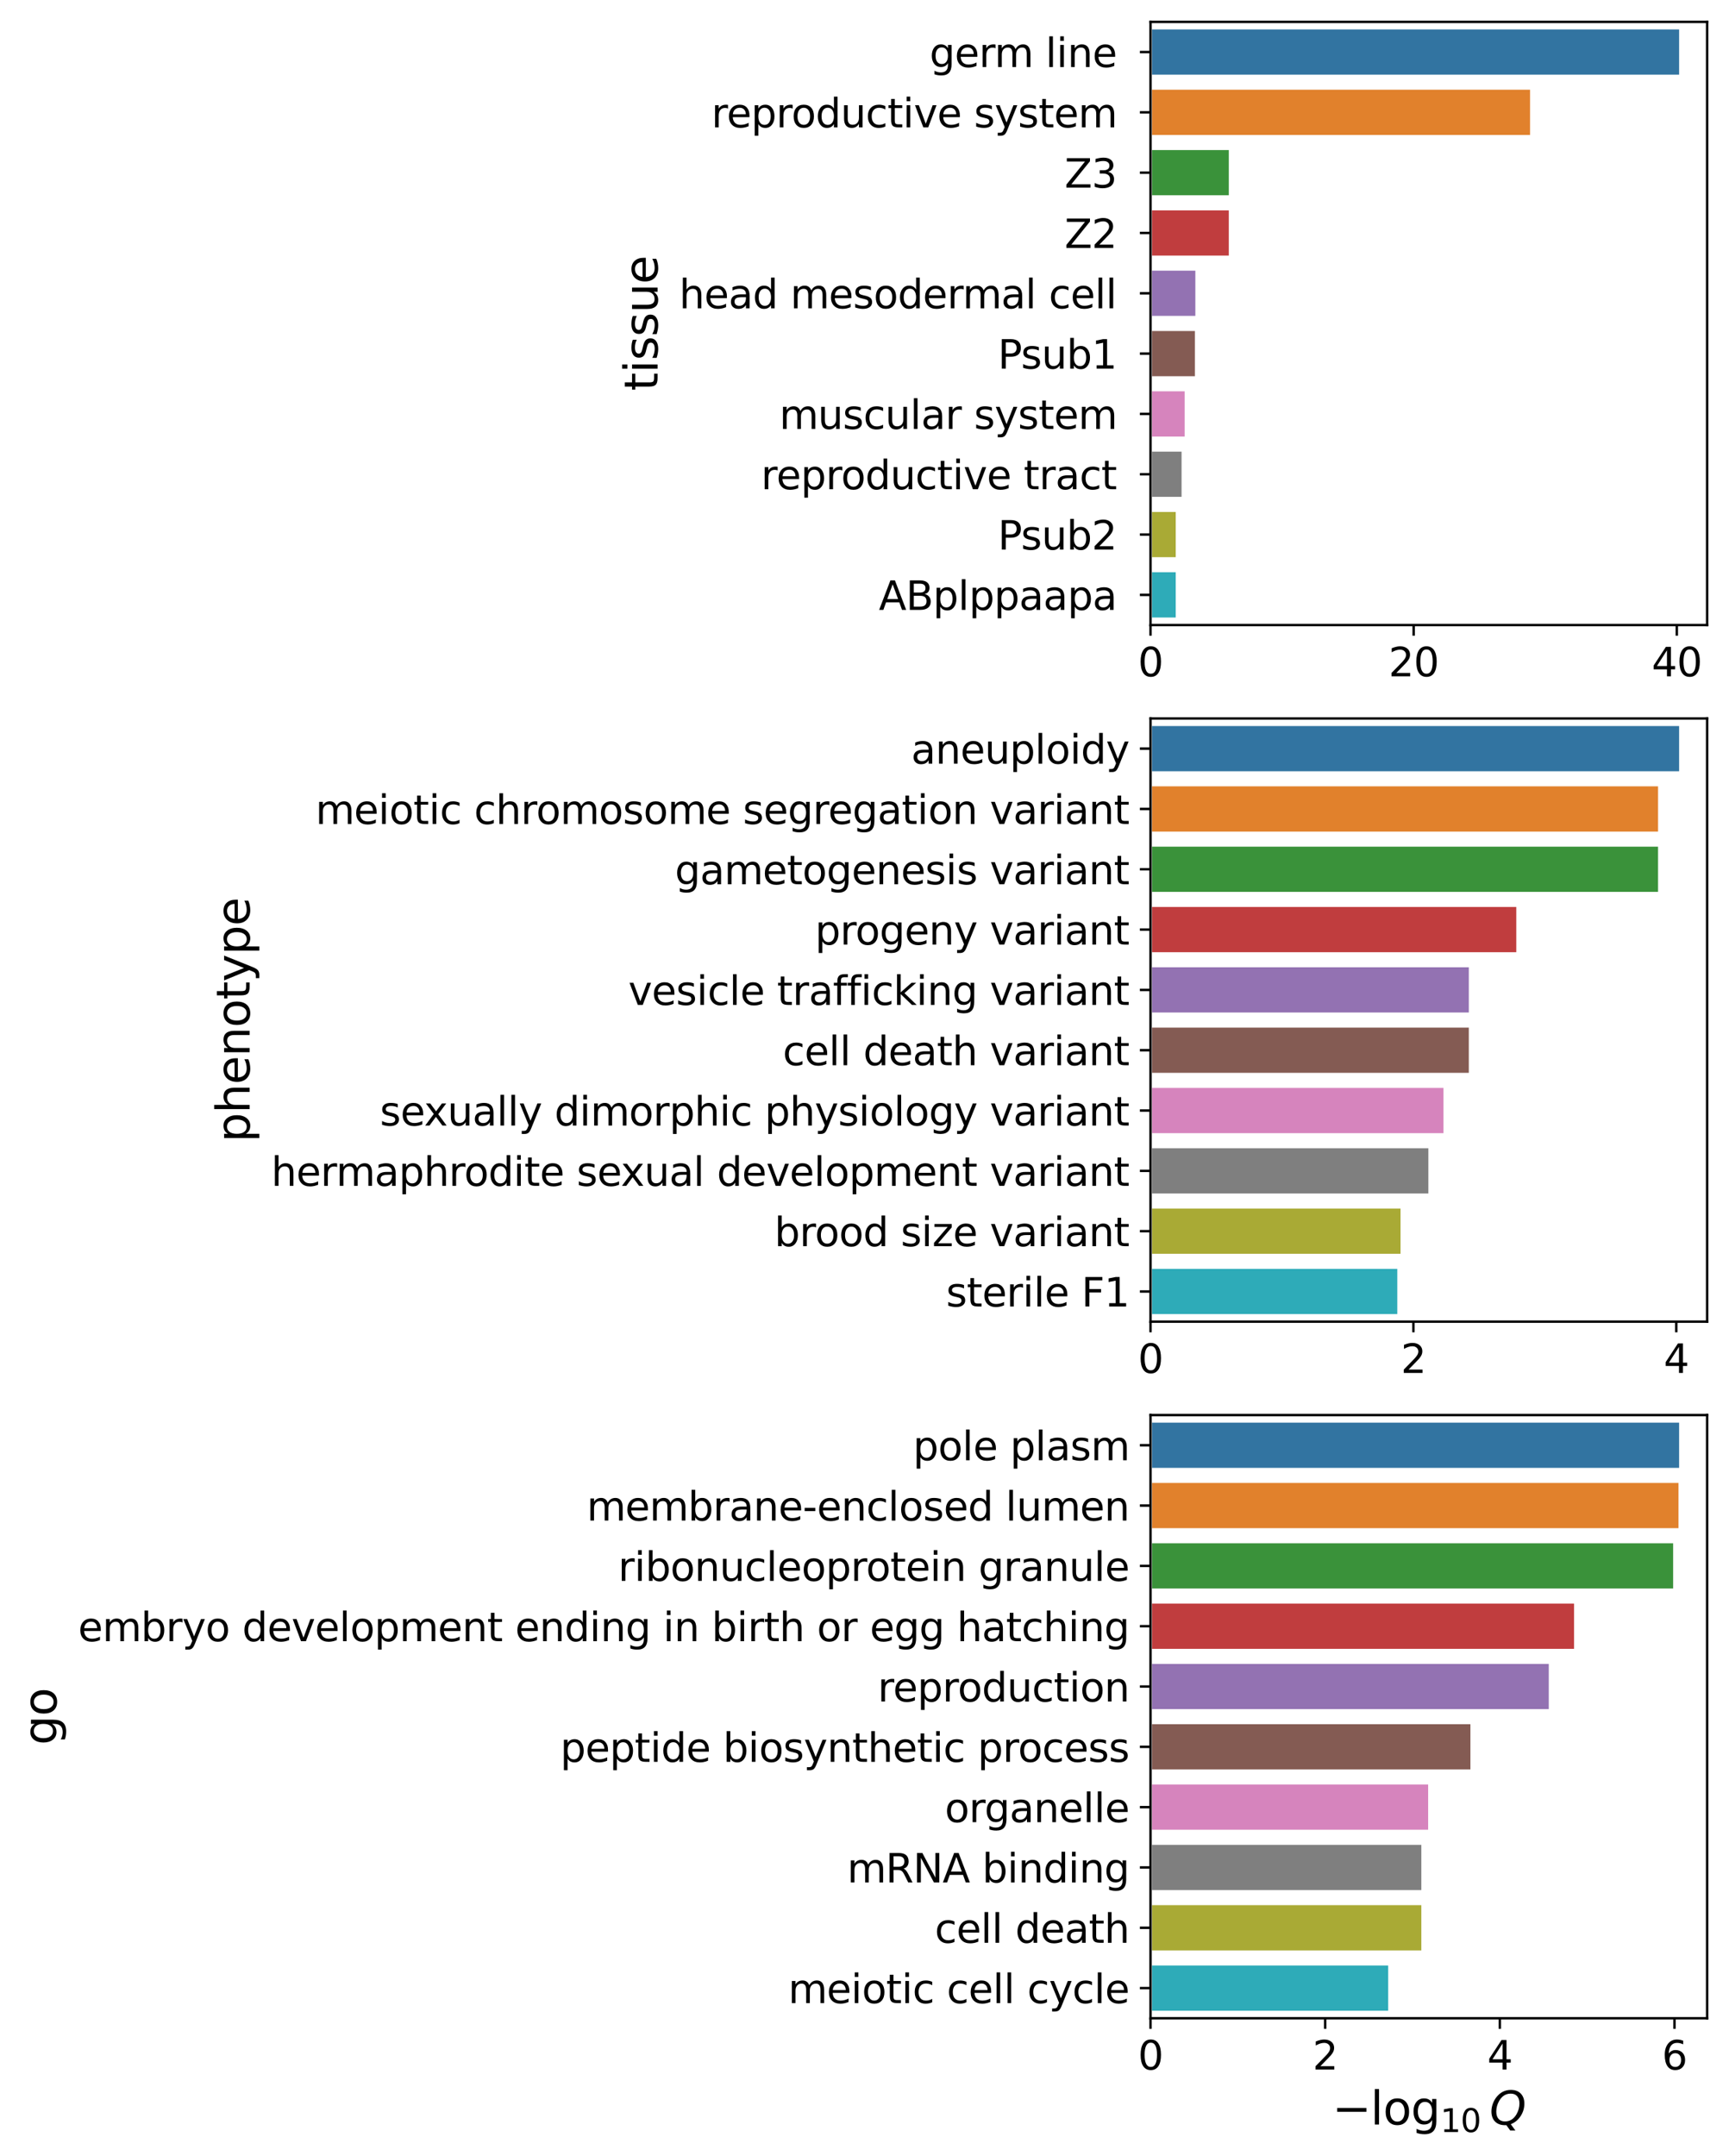 <?xml version="1.0" encoding="utf-8" standalone="no"?>
<!DOCTYPE svg PUBLIC "-//W3C//DTD SVG 1.1//EN"
  "http://www.w3.org/Graphics/SVG/1.1/DTD/svg11.dtd">
<svg xmlns:xlink="http://www.w3.org/1999/xlink" width="569.401pt" height="709.692pt" viewBox="0 0 569.401 709.692" xmlns="http://www.w3.org/2000/svg" version="1.1">
 <defs>
  <style type="text/css">*{stroke-linejoin: round; stroke-linecap: butt}</style>
 </defs>
 <g id="figure_1">
  <g id="patch_1">
   <path d="M 0 709.692 
L 569.401 709.692 
L 569.401 0 
L 0 0 
z
" style="fill: #ffffff"/>
  </g>
  <g id="axes_1">
   <g id="patch_2">
    <path d="M 378.891 205.747 
L 562.201 205.747 
L 562.201 7.2 
L 378.891 7.2 
z
" style="fill: #ffffff"/>
   </g>
   <g id="patch_3">
    <path d="M 378.891 9.185 
L 553.472 9.185 
L 553.472 25.069 
L 378.891 25.069 
z
" clip-path="url(#p11eba1ac30)" style="fill: #3274a1; stroke: #ffffff; stroke-linejoin: miter"/>
   </g>
   <g id="patch_4">
    <path d="M 378.891 29.04 
L 504.384 29.04 
L 504.384 44.924 
L 378.891 44.924 
z
" clip-path="url(#p11eba1ac30)" style="fill: #e1812c; stroke: #ffffff; stroke-linejoin: miter"/>
   </g>
   <g id="patch_5">
    <path d="M 378.891 48.895 
L 405.174 48.895 
L 405.174 64.779 
L 378.891 64.779 
z
" clip-path="url(#p11eba1ac30)" style="fill: #3a923a; stroke: #ffffff; stroke-linejoin: miter"/>
   </g>
   <g id="patch_6">
    <path d="M 378.891 68.749 
L 405.174 68.749 
L 405.174 84.633 
L 378.891 84.633 
z
" clip-path="url(#p11eba1ac30)" style="fill: #c03d3e; stroke: #ffffff; stroke-linejoin: miter"/>
   </g>
   <g id="patch_7">
    <path d="M 378.891 88.604 
L 394.157 88.604 
L 394.157 104.488 
L 378.891 104.488 
z
" clip-path="url(#p11eba1ac30)" style="fill: #9372b2; stroke: #ffffff; stroke-linejoin: miter"/>
   </g>
   <g id="patch_8">
    <path d="M 378.891 108.459 
L 394.007 108.459 
L 394.007 124.343 
L 378.891 124.343 
z
" clip-path="url(#p11eba1ac30)" style="fill: #845b53; stroke: #ffffff; stroke-linejoin: miter"/>
   </g>
   <g id="patch_9">
    <path d="M 378.891 128.313 
L 390.627 128.313 
L 390.627 144.197 
L 378.891 144.197 
z
" clip-path="url(#p11eba1ac30)" style="fill: #d684bd; stroke: #ffffff; stroke-linejoin: miter"/>
   </g>
   <g id="patch_10">
    <path d="M 378.891 148.168 
L 389.617 148.168 
L 389.617 164.052 
L 378.891 164.052 
z
" clip-path="url(#p11eba1ac30)" style="fill: #7f7f7f; stroke: #ffffff; stroke-linejoin: miter"/>
   </g>
   <g id="patch_11">
    <path d="M 378.891 168.023 
L 387.69 168.023 
L 387.69 183.907 
L 378.891 183.907 
z
" clip-path="url(#p11eba1ac30)" style="fill: #a9aa35; stroke: #ffffff; stroke-linejoin: miter"/>
   </g>
   <g id="patch_12">
    <path d="M 378.891 187.877 
L 387.69 187.877 
L 387.69 203.761 
L 378.891 203.761 
z
" clip-path="url(#p11eba1ac30)" style="fill: #2eabb8; stroke: #ffffff; stroke-linejoin: miter"/>
   </g>
   <g id="matplotlib.axis_1">
    <g id="xtick_1">
     <g id="line2d_1">
      <defs>
       <path id="m5ba5b018e5" d="M 0 0 
L 0 3.5 
" style="stroke: #000000; stroke-width: 0.8"/>
      </defs>
      <g>
       <use xlink:href="#m5ba5b018e5" x="378.891" y="205.747" style="stroke: #000000; stroke-width: 0.8"/>
      </g>
     </g>
     <g id="text_1">
      <!-- 0 -->
      <g transform="translate(374.755 222.625) scale(0.13 -0.13)">
       <defs>
        <path id="DejaVuSans-30" d="M 2034 4250 
Q 1547 4250 1301 3770 
Q 1056 3291 1056 2328 
Q 1056 1369 1301 889 
Q 1547 409 2034 409 
Q 2525 409 2770 889 
Q 3016 1369 3016 2328 
Q 3016 3291 2770 3770 
Q 2525 4250 2034 4250 
z
M 2034 4750 
Q 2819 4750 3233 4129 
Q 3647 3509 3647 2328 
Q 3647 1150 3233 529 
Q 2819 -91 2034 -91 
Q 1250 -91 836 529 
Q 422 1150 422 2328 
Q 422 3509 836 4129 
Q 1250 4750 2034 4750 
z
" transform="scale(0.016)"/>
       </defs>
       <use xlink:href="#DejaVuSans-30"/>
      </g>
     </g>
    </g>
    <g id="xtick_2">
     <g id="line2d_2">
      <g>
       <use xlink:href="#m5ba5b018e5" x="465.551" y="205.747" style="stroke: #000000; stroke-width: 0.8"/>
      </g>
     </g>
     <g id="text_2">
      <!-- 20 -->
      <g transform="translate(457.28 222.625) scale(0.13 -0.13)">
       <defs>
        <path id="DejaVuSans-32" d="M 1228 531 
L 3431 531 
L 3431 0 
L 469 0 
L 469 531 
Q 828 903 1448 1529 
Q 2069 2156 2228 2338 
Q 2531 2678 2651 2914 
Q 2772 3150 2772 3378 
Q 2772 3750 2511 3984 
Q 2250 4219 1831 4219 
Q 1534 4219 1204 4116 
Q 875 4013 500 3803 
L 500 4441 
Q 881 4594 1212 4672 
Q 1544 4750 1819 4750 
Q 2544 4750 2975 4387 
Q 3406 4025 3406 3419 
Q 3406 3131 3298 2873 
Q 3191 2616 2906 2266 
Q 2828 2175 2409 1742 
Q 1991 1309 1228 531 
z
" transform="scale(0.016)"/>
       </defs>
       <use xlink:href="#DejaVuSans-32"/>
       <use xlink:href="#DejaVuSans-30" x="63.623"/>
      </g>
     </g>
    </g>
    <g id="xtick_3">
     <g id="line2d_3">
      <g>
       <use xlink:href="#m5ba5b018e5" x="552.211" y="205.747" style="stroke: #000000; stroke-width: 0.8"/>
      </g>
     </g>
     <g id="text_3">
      <!-- 40 -->
      <g transform="translate(543.94 222.625) scale(0.13 -0.13)">
       <defs>
        <path id="DejaVuSans-34" d="M 2419 4116 
L 825 1625 
L 2419 1625 
L 2419 4116 
z
M 2253 4666 
L 3047 4666 
L 3047 1625 
L 3713 1625 
L 3713 1100 
L 3047 1100 
L 3047 0 
L 2419 0 
L 2419 1100 
L 313 1100 
L 313 1709 
L 2253 4666 
z
" transform="scale(0.016)"/>
       </defs>
       <use xlink:href="#DejaVuSans-34"/>
       <use xlink:href="#DejaVuSans-30" x="63.623"/>
      </g>
     </g>
    </g>
   </g>
   <g id="matplotlib.axis_2">
    <g id="ytick_1">
     <g id="line2d_4">
      <defs>
       <path id="me5d7ce065c" d="M 0 0 
L -3.5 0 
" style="stroke: #000000; stroke-width: 0.8"/>
      </defs>
      <g>
       <use xlink:href="#me5d7ce065c" x="378.891" y="17.127" style="stroke: #000000; stroke-width: 0.8"/>
      </g>
     </g>
     <g id="text_4">
      <!-- germ line  -->
      <g transform="translate(306.135 22.066) scale(0.13 -0.13)">
       <defs>
        <path id="DejaVuSans-67" d="M 2906 1791 
Q 2906 2416 2648 2759 
Q 2391 3103 1925 3103 
Q 1463 3103 1205 2759 
Q 947 2416 947 1791 
Q 947 1169 1205 825 
Q 1463 481 1925 481 
Q 2391 481 2648 825 
Q 2906 1169 2906 1791 
z
M 3481 434 
Q 3481 -459 3084 -895 
Q 2688 -1331 1869 -1331 
Q 1566 -1331 1297 -1286 
Q 1028 -1241 775 -1147 
L 775 -588 
Q 1028 -725 1275 -790 
Q 1522 -856 1778 -856 
Q 2344 -856 2625 -561 
Q 2906 -266 2906 331 
L 2906 616 
Q 2728 306 2450 153 
Q 2172 0 1784 0 
Q 1141 0 747 490 
Q 353 981 353 1791 
Q 353 2603 747 3093 
Q 1141 3584 1784 3584 
Q 2172 3584 2450 3431 
Q 2728 3278 2906 2969 
L 2906 3500 
L 3481 3500 
L 3481 434 
z
" transform="scale(0.016)"/>
        <path id="DejaVuSans-65" d="M 3597 1894 
L 3597 1613 
L 953 1613 
Q 991 1019 1311 708 
Q 1631 397 2203 397 
Q 2534 397 2845 478 
Q 3156 559 3463 722 
L 3463 178 
Q 3153 47 2828 -22 
Q 2503 -91 2169 -91 
Q 1331 -91 842 396 
Q 353 884 353 1716 
Q 353 2575 817 3079 
Q 1281 3584 2069 3584 
Q 2775 3584 3186 3129 
Q 3597 2675 3597 1894 
z
M 3022 2063 
Q 3016 2534 2758 2815 
Q 2500 3097 2075 3097 
Q 1594 3097 1305 2825 
Q 1016 2553 972 2059 
L 3022 2063 
z
" transform="scale(0.016)"/>
        <path id="DejaVuSans-72" d="M 2631 2963 
Q 2534 3019 2420 3045 
Q 2306 3072 2169 3072 
Q 1681 3072 1420 2755 
Q 1159 2438 1159 1844 
L 1159 0 
L 581 0 
L 581 3500 
L 1159 3500 
L 1159 2956 
Q 1341 3275 1631 3429 
Q 1922 3584 2338 3584 
Q 2397 3584 2469 3576 
Q 2541 3569 2628 3553 
L 2631 2963 
z
" transform="scale(0.016)"/>
        <path id="DejaVuSans-6d" d="M 3328 2828 
Q 3544 3216 3844 3400 
Q 4144 3584 4550 3584 
Q 5097 3584 5394 3201 
Q 5691 2819 5691 2113 
L 5691 0 
L 5113 0 
L 5113 2094 
Q 5113 2597 4934 2840 
Q 4756 3084 4391 3084 
Q 3944 3084 3684 2787 
Q 3425 2491 3425 1978 
L 3425 0 
L 2847 0 
L 2847 2094 
Q 2847 2600 2669 2842 
Q 2491 3084 2119 3084 
Q 1678 3084 1418 2786 
Q 1159 2488 1159 1978 
L 1159 0 
L 581 0 
L 581 3500 
L 1159 3500 
L 1159 2956 
Q 1356 3278 1631 3431 
Q 1906 3584 2284 3584 
Q 2666 3584 2933 3390 
Q 3200 3197 3328 2828 
z
" transform="scale(0.016)"/>
        <path id="DejaVuSans-20" transform="scale(0.016)"/>
        <path id="DejaVuSans-6c" d="M 603 4863 
L 1178 4863 
L 1178 0 
L 603 0 
L 603 4863 
z
" transform="scale(0.016)"/>
        <path id="DejaVuSans-69" d="M 603 3500 
L 1178 3500 
L 1178 0 
L 603 0 
L 603 3500 
z
M 603 4863 
L 1178 4863 
L 1178 4134 
L 603 4134 
L 603 4863 
z
" transform="scale(0.016)"/>
        <path id="DejaVuSans-6e" d="M 3513 2113 
L 3513 0 
L 2938 0 
L 2938 2094 
Q 2938 2591 2744 2837 
Q 2550 3084 2163 3084 
Q 1697 3084 1428 2787 
Q 1159 2491 1159 1978 
L 1159 0 
L 581 0 
L 581 3500 
L 1159 3500 
L 1159 2956 
Q 1366 3272 1645 3428 
Q 1925 3584 2291 3584 
Q 2894 3584 3203 3211 
Q 3513 2838 3513 2113 
z
" transform="scale(0.016)"/>
       </defs>
       <use xlink:href="#DejaVuSans-67"/>
       <use xlink:href="#DejaVuSans-65" x="63.477"/>
       <use xlink:href="#DejaVuSans-72" x="125"/>
       <use xlink:href="#DejaVuSans-6d" x="164.363"/>
       <use xlink:href="#DejaVuSans-20" x="261.775"/>
       <use xlink:href="#DejaVuSans-6c" x="293.562"/>
       <use xlink:href="#DejaVuSans-69" x="321.346"/>
       <use xlink:href="#DejaVuSans-6e" x="349.129"/>
       <use xlink:href="#DejaVuSans-65" x="412.508"/>
       <use xlink:href="#DejaVuSans-20" x="474.031"/>
      </g>
     </g>
    </g>
    <g id="ytick_2">
     <g id="line2d_5">
      <g>
       <use xlink:href="#me5d7ce065c" x="378.891" y="36.982" style="stroke: #000000; stroke-width: 0.8"/>
      </g>
     </g>
     <g id="text_5">
      <!-- reproductive system  -->
      <g transform="translate(234.28 41.921) scale(0.13 -0.13)">
       <defs>
        <path id="DejaVuSans-70" d="M 1159 525 
L 1159 -1331 
L 581 -1331 
L 581 3500 
L 1159 3500 
L 1159 2969 
Q 1341 3281 1617 3432 
Q 1894 3584 2278 3584 
Q 2916 3584 3314 3078 
Q 3713 2572 3713 1747 
Q 3713 922 3314 415 
Q 2916 -91 2278 -91 
Q 1894 -91 1617 61 
Q 1341 213 1159 525 
z
M 3116 1747 
Q 3116 2381 2855 2742 
Q 2594 3103 2138 3103 
Q 1681 3103 1420 2742 
Q 1159 2381 1159 1747 
Q 1159 1113 1420 752 
Q 1681 391 2138 391 
Q 2594 391 2855 752 
Q 3116 1113 3116 1747 
z
" transform="scale(0.016)"/>
        <path id="DejaVuSans-6f" d="M 1959 3097 
Q 1497 3097 1228 2736 
Q 959 2375 959 1747 
Q 959 1119 1226 758 
Q 1494 397 1959 397 
Q 2419 397 2687 759 
Q 2956 1122 2956 1747 
Q 2956 2369 2687 2733 
Q 2419 3097 1959 3097 
z
M 1959 3584 
Q 2709 3584 3137 3096 
Q 3566 2609 3566 1747 
Q 3566 888 3137 398 
Q 2709 -91 1959 -91 
Q 1206 -91 779 398 
Q 353 888 353 1747 
Q 353 2609 779 3096 
Q 1206 3584 1959 3584 
z
" transform="scale(0.016)"/>
        <path id="DejaVuSans-64" d="M 2906 2969 
L 2906 4863 
L 3481 4863 
L 3481 0 
L 2906 0 
L 2906 525 
Q 2725 213 2448 61 
Q 2172 -91 1784 -91 
Q 1150 -91 751 415 
Q 353 922 353 1747 
Q 353 2572 751 3078 
Q 1150 3584 1784 3584 
Q 2172 3584 2448 3432 
Q 2725 3281 2906 2969 
z
M 947 1747 
Q 947 1113 1208 752 
Q 1469 391 1925 391 
Q 2381 391 2643 752 
Q 2906 1113 2906 1747 
Q 2906 2381 2643 2742 
Q 2381 3103 1925 3103 
Q 1469 3103 1208 2742 
Q 947 2381 947 1747 
z
" transform="scale(0.016)"/>
        <path id="DejaVuSans-75" d="M 544 1381 
L 544 3500 
L 1119 3500 
L 1119 1403 
Q 1119 906 1312 657 
Q 1506 409 1894 409 
Q 2359 409 2629 706 
Q 2900 1003 2900 1516 
L 2900 3500 
L 3475 3500 
L 3475 0 
L 2900 0 
L 2900 538 
Q 2691 219 2414 64 
Q 2138 -91 1772 -91 
Q 1169 -91 856 284 
Q 544 659 544 1381 
z
M 1991 3584 
L 1991 3584 
z
" transform="scale(0.016)"/>
        <path id="DejaVuSans-63" d="M 3122 3366 
L 3122 2828 
Q 2878 2963 2633 3030 
Q 2388 3097 2138 3097 
Q 1578 3097 1268 2742 
Q 959 2388 959 1747 
Q 959 1106 1268 751 
Q 1578 397 2138 397 
Q 2388 397 2633 464 
Q 2878 531 3122 666 
L 3122 134 
Q 2881 22 2623 -34 
Q 2366 -91 2075 -91 
Q 1284 -91 818 406 
Q 353 903 353 1747 
Q 353 2603 823 3093 
Q 1294 3584 2113 3584 
Q 2378 3584 2631 3529 
Q 2884 3475 3122 3366 
z
" transform="scale(0.016)"/>
        <path id="DejaVuSans-74" d="M 1172 4494 
L 1172 3500 
L 2356 3500 
L 2356 3053 
L 1172 3053 
L 1172 1153 
Q 1172 725 1289 603 
Q 1406 481 1766 481 
L 2356 481 
L 2356 0 
L 1766 0 
Q 1100 0 847 248 
Q 594 497 594 1153 
L 594 3053 
L 172 3053 
L 172 3500 
L 594 3500 
L 594 4494 
L 1172 4494 
z
" transform="scale(0.016)"/>
        <path id="DejaVuSans-76" d="M 191 3500 
L 800 3500 
L 1894 563 
L 2988 3500 
L 3597 3500 
L 2284 0 
L 1503 0 
L 191 3500 
z
" transform="scale(0.016)"/>
        <path id="DejaVuSans-73" d="M 2834 3397 
L 2834 2853 
Q 2591 2978 2328 3040 
Q 2066 3103 1784 3103 
Q 1356 3103 1142 2972 
Q 928 2841 928 2578 
Q 928 2378 1081 2264 
Q 1234 2150 1697 2047 
L 1894 2003 
Q 2506 1872 2764 1633 
Q 3022 1394 3022 966 
Q 3022 478 2636 193 
Q 2250 -91 1575 -91 
Q 1294 -91 989 -36 
Q 684 19 347 128 
L 347 722 
Q 666 556 975 473 
Q 1284 391 1588 391 
Q 1994 391 2212 530 
Q 2431 669 2431 922 
Q 2431 1156 2273 1281 
Q 2116 1406 1581 1522 
L 1381 1569 
Q 847 1681 609 1914 
Q 372 2147 372 2553 
Q 372 3047 722 3315 
Q 1072 3584 1716 3584 
Q 2034 3584 2315 3537 
Q 2597 3491 2834 3397 
z
" transform="scale(0.016)"/>
        <path id="DejaVuSans-79" d="M 2059 -325 
Q 1816 -950 1584 -1140 
Q 1353 -1331 966 -1331 
L 506 -1331 
L 506 -850 
L 844 -850 
Q 1081 -850 1212 -737 
Q 1344 -625 1503 -206 
L 1606 56 
L 191 3500 
L 800 3500 
L 1894 763 
L 2988 3500 
L 3597 3500 
L 2059 -325 
z
" transform="scale(0.016)"/>
       </defs>
       <use xlink:href="#DejaVuSans-72"/>
       <use xlink:href="#DejaVuSans-65" x="38.863"/>
       <use xlink:href="#DejaVuSans-70" x="100.387"/>
       <use xlink:href="#DejaVuSans-72" x="163.863"/>
       <use xlink:href="#DejaVuSans-6f" x="202.727"/>
       <use xlink:href="#DejaVuSans-64" x="263.908"/>
       <use xlink:href="#DejaVuSans-75" x="327.385"/>
       <use xlink:href="#DejaVuSans-63" x="390.764"/>
       <use xlink:href="#DejaVuSans-74" x="445.744"/>
       <use xlink:href="#DejaVuSans-69" x="484.953"/>
       <use xlink:href="#DejaVuSans-76" x="512.736"/>
       <use xlink:href="#DejaVuSans-65" x="571.916"/>
       <use xlink:href="#DejaVuSans-20" x="633.439"/>
       <use xlink:href="#DejaVuSans-73" x="665.227"/>
       <use xlink:href="#DejaVuSans-79" x="717.326"/>
       <use xlink:href="#DejaVuSans-73" x="776.506"/>
       <use xlink:href="#DejaVuSans-74" x="828.605"/>
       <use xlink:href="#DejaVuSans-65" x="867.814"/>
       <use xlink:href="#DejaVuSans-6d" x="929.338"/>
       <use xlink:href="#DejaVuSans-20" x="1026.75"/>
      </g>
     </g>
    </g>
    <g id="ytick_3">
     <g id="line2d_6">
      <g>
       <use xlink:href="#me5d7ce065c" x="378.891" y="56.837" style="stroke: #000000; stroke-width: 0.8"/>
      </g>
     </g>
     <g id="text_6">
      <!-- Z3  -->
      <g transform="translate(350.583 61.776) scale(0.13 -0.13)">
       <defs>
        <path id="DejaVuSans-5a" d="M 359 4666 
L 4025 4666 
L 4025 4184 
L 1075 531 
L 4097 531 
L 4097 0 
L 288 0 
L 288 481 
L 3238 4134 
L 359 4134 
L 359 4666 
z
" transform="scale(0.016)"/>
        <path id="DejaVuSans-33" d="M 2597 2516 
Q 3050 2419 3304 2112 
Q 3559 1806 3559 1356 
Q 3559 666 3084 287 
Q 2609 -91 1734 -91 
Q 1441 -91 1130 -33 
Q 819 25 488 141 
L 488 750 
Q 750 597 1062 519 
Q 1375 441 1716 441 
Q 2309 441 2620 675 
Q 2931 909 2931 1356 
Q 2931 1769 2642 2001 
Q 2353 2234 1838 2234 
L 1294 2234 
L 1294 2753 
L 1863 2753 
Q 2328 2753 2575 2939 
Q 2822 3125 2822 3475 
Q 2822 3834 2567 4026 
Q 2313 4219 1838 4219 
Q 1578 4219 1281 4162 
Q 984 4106 628 3988 
L 628 4550 
Q 988 4650 1302 4700 
Q 1616 4750 1894 4750 
Q 2613 4750 3031 4423 
Q 3450 4097 3450 3541 
Q 3450 3153 3228 2886 
Q 3006 2619 2597 2516 
z
" transform="scale(0.016)"/>
       </defs>
       <use xlink:href="#DejaVuSans-5a"/>
       <use xlink:href="#DejaVuSans-33" x="68.506"/>
       <use xlink:href="#DejaVuSans-20" x="132.129"/>
      </g>
     </g>
    </g>
    <g id="ytick_4">
     <g id="line2d_7">
      <g>
       <use xlink:href="#me5d7ce065c" x="378.891" y="76.691" style="stroke: #000000; stroke-width: 0.8"/>
      </g>
     </g>
     <g id="text_7">
      <!-- Z2  -->
      <g transform="translate(350.583 81.63) scale(0.13 -0.13)">
       <use xlink:href="#DejaVuSans-5a"/>
       <use xlink:href="#DejaVuSans-32" x="68.506"/>
       <use xlink:href="#DejaVuSans-20" x="132.129"/>
      </g>
     </g>
    </g>
    <g id="ytick_5">
     <g id="line2d_8">
      <g>
       <use xlink:href="#me5d7ce065c" x="378.891" y="96.546" style="stroke: #000000; stroke-width: 0.8"/>
      </g>
     </g>
     <g id="text_8">
      <!-- head mesodermal cell  -->
      <g transform="translate(223.671 101.485) scale(0.13 -0.13)">
       <defs>
        <path id="DejaVuSans-68" d="M 3513 2113 
L 3513 0 
L 2938 0 
L 2938 2094 
Q 2938 2591 2744 2837 
Q 2550 3084 2163 3084 
Q 1697 3084 1428 2787 
Q 1159 2491 1159 1978 
L 1159 0 
L 581 0 
L 581 4863 
L 1159 4863 
L 1159 2956 
Q 1366 3272 1645 3428 
Q 1925 3584 2291 3584 
Q 2894 3584 3203 3211 
Q 3513 2838 3513 2113 
z
" transform="scale(0.016)"/>
        <path id="DejaVuSans-61" d="M 2194 1759 
Q 1497 1759 1228 1600 
Q 959 1441 959 1056 
Q 959 750 1161 570 
Q 1363 391 1709 391 
Q 2188 391 2477 730 
Q 2766 1069 2766 1631 
L 2766 1759 
L 2194 1759 
z
M 3341 1997 
L 3341 0 
L 2766 0 
L 2766 531 
Q 2569 213 2275 61 
Q 1981 -91 1556 -91 
Q 1019 -91 701 211 
Q 384 513 384 1019 
Q 384 1609 779 1909 
Q 1175 2209 1959 2209 
L 2766 2209 
L 2766 2266 
Q 2766 2663 2505 2880 
Q 2244 3097 1772 3097 
Q 1472 3097 1187 3025 
Q 903 2953 641 2809 
L 641 3341 
Q 956 3463 1253 3523 
Q 1550 3584 1831 3584 
Q 2591 3584 2966 3190 
Q 3341 2797 3341 1997 
z
" transform="scale(0.016)"/>
       </defs>
       <use xlink:href="#DejaVuSans-68"/>
       <use xlink:href="#DejaVuSans-65" x="63.379"/>
       <use xlink:href="#DejaVuSans-61" x="124.902"/>
       <use xlink:href="#DejaVuSans-64" x="186.182"/>
       <use xlink:href="#DejaVuSans-20" x="249.658"/>
       <use xlink:href="#DejaVuSans-6d" x="281.445"/>
       <use xlink:href="#DejaVuSans-65" x="378.857"/>
       <use xlink:href="#DejaVuSans-73" x="440.381"/>
       <use xlink:href="#DejaVuSans-6f" x="492.48"/>
       <use xlink:href="#DejaVuSans-64" x="553.662"/>
       <use xlink:href="#DejaVuSans-65" x="617.139"/>
       <use xlink:href="#DejaVuSans-72" x="678.662"/>
       <use xlink:href="#DejaVuSans-6d" x="718.025"/>
       <use xlink:href="#DejaVuSans-61" x="815.438"/>
       <use xlink:href="#DejaVuSans-6c" x="876.717"/>
       <use xlink:href="#DejaVuSans-20" x="904.5"/>
       <use xlink:href="#DejaVuSans-63" x="936.287"/>
       <use xlink:href="#DejaVuSans-65" x="991.268"/>
       <use xlink:href="#DejaVuSans-6c" x="1052.791"/>
       <use xlink:href="#DejaVuSans-6c" x="1080.574"/>
       <use xlink:href="#DejaVuSans-20" x="1108.357"/>
      </g>
     </g>
    </g>
    <g id="ytick_6">
     <g id="line2d_9">
      <g>
       <use xlink:href="#me5d7ce065c" x="378.891" y="116.401" style="stroke: #000000; stroke-width: 0.8"/>
      </g>
     </g>
     <g id="text_9">
      <!-- Psub1  -->
      <g transform="translate(328.613 121.34) scale(0.13 -0.13)">
       <defs>
        <path id="DejaVuSans-50" d="M 1259 4147 
L 1259 2394 
L 2053 2394 
Q 2494 2394 2734 2622 
Q 2975 2850 2975 3272 
Q 2975 3691 2734 3919 
Q 2494 4147 2053 4147 
L 1259 4147 
z
M 628 4666 
L 2053 4666 
Q 2838 4666 3239 4311 
Q 3641 3956 3641 3272 
Q 3641 2581 3239 2228 
Q 2838 1875 2053 1875 
L 1259 1875 
L 1259 0 
L 628 0 
L 628 4666 
z
" transform="scale(0.016)"/>
        <path id="DejaVuSans-62" d="M 3116 1747 
Q 3116 2381 2855 2742 
Q 2594 3103 2138 3103 
Q 1681 3103 1420 2742 
Q 1159 2381 1159 1747 
Q 1159 1113 1420 752 
Q 1681 391 2138 391 
Q 2594 391 2855 752 
Q 3116 1113 3116 1747 
z
M 1159 2969 
Q 1341 3281 1617 3432 
Q 1894 3584 2278 3584 
Q 2916 3584 3314 3078 
Q 3713 2572 3713 1747 
Q 3713 922 3314 415 
Q 2916 -91 2278 -91 
Q 1894 -91 1617 61 
Q 1341 213 1159 525 
L 1159 0 
L 581 0 
L 581 4863 
L 1159 4863 
L 1159 2969 
z
" transform="scale(0.016)"/>
        <path id="DejaVuSans-31" d="M 794 531 
L 1825 531 
L 1825 4091 
L 703 3866 
L 703 4441 
L 1819 4666 
L 2450 4666 
L 2450 531 
L 3481 531 
L 3481 0 
L 794 0 
L 794 531 
z
" transform="scale(0.016)"/>
       </defs>
       <use xlink:href="#DejaVuSans-50"/>
       <use xlink:href="#DejaVuSans-73" x="58.553"/>
       <use xlink:href="#DejaVuSans-75" x="110.652"/>
       <use xlink:href="#DejaVuSans-62" x="174.031"/>
       <use xlink:href="#DejaVuSans-31" x="237.508"/>
       <use xlink:href="#DejaVuSans-20" x="301.131"/>
      </g>
     </g>
    </g>
    <g id="ytick_7">
     <g id="line2d_10">
      <g>
       <use xlink:href="#me5d7ce065c" x="378.891" y="136.255" style="stroke: #000000; stroke-width: 0.8"/>
      </g>
     </g>
     <g id="text_10">
      <!-- muscular system  -->
      <g transform="translate(256.648 141.194) scale(0.13 -0.13)">
       <use xlink:href="#DejaVuSans-6d"/>
       <use xlink:href="#DejaVuSans-75" x="97.412"/>
       <use xlink:href="#DejaVuSans-73" x="160.791"/>
       <use xlink:href="#DejaVuSans-63" x="212.891"/>
       <use xlink:href="#DejaVuSans-75" x="267.871"/>
       <use xlink:href="#DejaVuSans-6c" x="331.25"/>
       <use xlink:href="#DejaVuSans-61" x="359.033"/>
       <use xlink:href="#DejaVuSans-72" x="420.312"/>
       <use xlink:href="#DejaVuSans-20" x="461.426"/>
       <use xlink:href="#DejaVuSans-73" x="493.213"/>
       <use xlink:href="#DejaVuSans-79" x="545.312"/>
       <use xlink:href="#DejaVuSans-73" x="604.492"/>
       <use xlink:href="#DejaVuSans-74" x="656.592"/>
       <use xlink:href="#DejaVuSans-65" x="695.801"/>
       <use xlink:href="#DejaVuSans-6d" x="757.324"/>
       <use xlink:href="#DejaVuSans-20" x="854.736"/>
      </g>
     </g>
    </g>
    <g id="ytick_8">
     <g id="line2d_11">
      <g>
       <use xlink:href="#me5d7ce065c" x="378.891" y="156.11" style="stroke: #000000; stroke-width: 0.8"/>
      </g>
     </g>
     <g id="text_11">
      <!-- reproductive tract  -->
      <g transform="translate(250.625 161.049) scale(0.13 -0.13)">
       <use xlink:href="#DejaVuSans-72"/>
       <use xlink:href="#DejaVuSans-65" x="38.863"/>
       <use xlink:href="#DejaVuSans-70" x="100.387"/>
       <use xlink:href="#DejaVuSans-72" x="163.863"/>
       <use xlink:href="#DejaVuSans-6f" x="202.727"/>
       <use xlink:href="#DejaVuSans-64" x="263.908"/>
       <use xlink:href="#DejaVuSans-75" x="327.385"/>
       <use xlink:href="#DejaVuSans-63" x="390.764"/>
       <use xlink:href="#DejaVuSans-74" x="445.744"/>
       <use xlink:href="#DejaVuSans-69" x="484.953"/>
       <use xlink:href="#DejaVuSans-76" x="512.736"/>
       <use xlink:href="#DejaVuSans-65" x="571.916"/>
       <use xlink:href="#DejaVuSans-20" x="633.439"/>
       <use xlink:href="#DejaVuSans-74" x="665.227"/>
       <use xlink:href="#DejaVuSans-72" x="704.436"/>
       <use xlink:href="#DejaVuSans-61" x="745.549"/>
       <use xlink:href="#DejaVuSans-63" x="806.828"/>
       <use xlink:href="#DejaVuSans-74" x="861.809"/>
       <use xlink:href="#DejaVuSans-20" x="901.018"/>
      </g>
     </g>
    </g>
    <g id="ytick_9">
     <g id="line2d_12">
      <g>
       <use xlink:href="#me5d7ce065c" x="378.891" y="175.965" style="stroke: #000000; stroke-width: 0.8"/>
      </g>
     </g>
     <g id="text_12">
      <!-- Psub2  -->
      <g transform="translate(328.613 180.904) scale(0.13 -0.13)">
       <use xlink:href="#DejaVuSans-50"/>
       <use xlink:href="#DejaVuSans-73" x="58.553"/>
       <use xlink:href="#DejaVuSans-75" x="110.652"/>
       <use xlink:href="#DejaVuSans-62" x="174.031"/>
       <use xlink:href="#DejaVuSans-32" x="237.508"/>
       <use xlink:href="#DejaVuSans-20" x="301.131"/>
      </g>
     </g>
    </g>
    <g id="ytick_10">
     <g id="line2d_13">
      <g>
       <use xlink:href="#me5d7ce065c" x="378.891" y="195.819" style="stroke: #000000; stroke-width: 0.8"/>
      </g>
     </g>
     <g id="text_13">
      <!-- ABplppaapa  -->
      <g transform="translate(289.424 200.758) scale(0.13 -0.13)">
       <defs>
        <path id="DejaVuSans-41" d="M 2188 4044 
L 1331 1722 
L 3047 1722 
L 2188 4044 
z
M 1831 4666 
L 2547 4666 
L 4325 0 
L 3669 0 
L 3244 1197 
L 1141 1197 
L 716 0 
L 50 0 
L 1831 4666 
z
" transform="scale(0.016)"/>
        <path id="DejaVuSans-42" d="M 1259 2228 
L 1259 519 
L 2272 519 
Q 2781 519 3026 730 
Q 3272 941 3272 1375 
Q 3272 1813 3026 2020 
Q 2781 2228 2272 2228 
L 1259 2228 
z
M 1259 4147 
L 1259 2741 
L 2194 2741 
Q 2656 2741 2882 2914 
Q 3109 3088 3109 3444 
Q 3109 3797 2882 3972 
Q 2656 4147 2194 4147 
L 1259 4147 
z
M 628 4666 
L 2241 4666 
Q 2963 4666 3353 4366 
Q 3744 4066 3744 3513 
Q 3744 3084 3544 2831 
Q 3344 2578 2956 2516 
Q 3422 2416 3680 2098 
Q 3938 1781 3938 1306 
Q 3938 681 3513 340 
Q 3088 0 2303 0 
L 628 0 
L 628 4666 
z
" transform="scale(0.016)"/>
       </defs>
       <use xlink:href="#DejaVuSans-41"/>
       <use xlink:href="#DejaVuSans-42" x="68.408"/>
       <use xlink:href="#DejaVuSans-70" x="137.012"/>
       <use xlink:href="#DejaVuSans-6c" x="200.488"/>
       <use xlink:href="#DejaVuSans-70" x="228.271"/>
       <use xlink:href="#DejaVuSans-70" x="291.748"/>
       <use xlink:href="#DejaVuSans-61" x="355.225"/>
       <use xlink:href="#DejaVuSans-61" x="416.504"/>
       <use xlink:href="#DejaVuSans-70" x="477.783"/>
       <use xlink:href="#DejaVuSans-61" x="541.26"/>
       <use xlink:href="#DejaVuSans-20" x="602.539"/>
      </g>
     </g>
    </g>
    <g id="text_14">
     <!-- tissue -->
     <g transform="translate(216.551 128.679) rotate(-90) scale(0.15 -0.15)">
      <use xlink:href="#DejaVuSans-74"/>
      <use xlink:href="#DejaVuSans-69" x="39.209"/>
      <use xlink:href="#DejaVuSans-73" x="66.992"/>
      <use xlink:href="#DejaVuSans-73" x="119.092"/>
      <use xlink:href="#DejaVuSans-75" x="171.191"/>
      <use xlink:href="#DejaVuSans-65" x="234.57"/>
     </g>
    </g>
   </g>
   <g id="line2d_14">
    <path clip-path="url(#p11eba1ac30)" style="fill: none; stroke: #424242; stroke-width: 2.7; stroke-linecap: round"/>
   </g>
   <g id="line2d_15">
    <path clip-path="url(#p11eba1ac30)" style="fill: none; stroke: #424242; stroke-width: 2.7; stroke-linecap: round"/>
   </g>
   <g id="line2d_16">
    <path clip-path="url(#p11eba1ac30)" style="fill: none; stroke: #424242; stroke-width: 2.7; stroke-linecap: round"/>
   </g>
   <g id="line2d_17">
    <path clip-path="url(#p11eba1ac30)" style="fill: none; stroke: #424242; stroke-width: 2.7; stroke-linecap: round"/>
   </g>
   <g id="line2d_18">
    <path clip-path="url(#p11eba1ac30)" style="fill: none; stroke: #424242; stroke-width: 2.7; stroke-linecap: round"/>
   </g>
   <g id="line2d_19">
    <path clip-path="url(#p11eba1ac30)" style="fill: none; stroke: #424242; stroke-width: 2.7; stroke-linecap: round"/>
   </g>
   <g id="line2d_20">
    <path clip-path="url(#p11eba1ac30)" style="fill: none; stroke: #424242; stroke-width: 2.7; stroke-linecap: round"/>
   </g>
   <g id="line2d_21">
    <path clip-path="url(#p11eba1ac30)" style="fill: none; stroke: #424242; stroke-width: 2.7; stroke-linecap: round"/>
   </g>
   <g id="line2d_22">
    <path clip-path="url(#p11eba1ac30)" style="fill: none; stroke: #424242; stroke-width: 2.7; stroke-linecap: round"/>
   </g>
   <g id="line2d_23">
    <path clip-path="url(#p11eba1ac30)" style="fill: none; stroke: #424242; stroke-width: 2.7; stroke-linecap: round"/>
   </g>
   <g id="patch_13">
    <path d="M 378.891 205.747 
L 378.891 7.2 
" style="fill: none; stroke: #000000; stroke-width: 0.8; stroke-linejoin: miter; stroke-linecap: square"/>
   </g>
   <g id="patch_14">
    <path d="M 562.201 205.747 
L 562.201 7.2 
" style="fill: none; stroke: #000000; stroke-width: 0.8; stroke-linejoin: miter; stroke-linecap: square"/>
   </g>
   <g id="patch_15">
    <path d="M 378.891 205.747 
L 562.201 205.747 
" style="fill: none; stroke: #000000; stroke-width: 0.8; stroke-linejoin: miter; stroke-linecap: square"/>
   </g>
   <g id="patch_16">
    <path d="M 378.891 7.2 
L 562.201 7.2 
" style="fill: none; stroke: #000000; stroke-width: 0.8; stroke-linejoin: miter; stroke-linecap: square"/>
   </g>
  </g>
  <g id="axes_2">
   <g id="patch_17">
    <path d="M 378.891 435.053 
L 562.201 435.053 
L 562.201 236.507 
L 378.891 236.507 
z
" style="fill: #ffffff"/>
   </g>
   <g id="patch_18">
    <path d="M 378.891 238.492 
L 553.472 238.492 
L 553.472 254.376 
L 378.891 254.376 
z
" clip-path="url(#p4a56c968b2)" style="fill: #3274a1; stroke: #ffffff; stroke-linejoin: miter"/>
   </g>
   <g id="patch_19">
    <path d="M 378.891 258.347 
L 546.537 258.347 
L 546.537 274.231 
L 378.891 274.231 
z
" clip-path="url(#p4a56c968b2)" style="fill: #e1812c; stroke: #ffffff; stroke-linejoin: miter"/>
   </g>
   <g id="patch_20">
    <path d="M 378.891 278.201 
L 546.537 278.201 
L 546.537 294.085 
L 378.891 294.085 
z
" clip-path="url(#p4a56c968b2)" style="fill: #3a923a; stroke: #ffffff; stroke-linejoin: miter"/>
   </g>
   <g id="patch_21">
    <path d="M 378.891 298.056 
L 499.849 298.056 
L 499.849 313.94 
L 378.891 313.94 
z
" clip-path="url(#p4a56c968b2)" style="fill: #c03d3e; stroke: #ffffff; stroke-linejoin: miter"/>
   </g>
   <g id="patch_22">
    <path d="M 378.891 317.911 
L 484.212 317.911 
L 484.212 333.795 
L 378.891 333.795 
z
" clip-path="url(#p4a56c968b2)" style="fill: #9372b2; stroke: #ffffff; stroke-linejoin: miter"/>
   </g>
   <g id="patch_23">
    <path d="M 378.891 337.765 
L 484.212 337.765 
L 484.212 353.649 
L 378.891 353.649 
z
" clip-path="url(#p4a56c968b2)" style="fill: #845b53; stroke: #ffffff; stroke-linejoin: miter"/>
   </g>
   <g id="patch_24">
    <path d="M 378.891 357.62 
L 475.869 357.62 
L 475.869 373.504 
L 378.891 373.504 
z
" clip-path="url(#p4a56c968b2)" style="fill: #d684bd; stroke: #ffffff; stroke-linejoin: miter"/>
   </g>
   <g id="patch_25">
    <path d="M 378.891 377.475 
L 470.895 377.475 
L 470.895 393.359 
L 378.891 393.359 
z
" clip-path="url(#p4a56c968b2)" style="fill: #7f7f7f; stroke: #ffffff; stroke-linejoin: miter"/>
   </g>
   <g id="patch_26">
    <path d="M 378.891 397.329 
L 461.729 397.329 
L 461.729 413.213 
L 378.891 413.213 
z
" clip-path="url(#p4a56c968b2)" style="fill: #a9aa35; stroke: #ffffff; stroke-linejoin: miter"/>
   </g>
   <g id="patch_27">
    <path d="M 378.891 417.184 
L 460.664 417.184 
L 460.664 433.068 
L 378.891 433.068 
z
" clip-path="url(#p4a56c968b2)" style="fill: #2eabb8; stroke: #ffffff; stroke-linejoin: miter"/>
   </g>
   <g id="matplotlib.axis_3">
    <g id="xtick_4">
     <g id="line2d_24">
      <g>
       <use xlink:href="#m5ba5b018e5" x="378.891" y="435.053" style="stroke: #000000; stroke-width: 0.8"/>
      </g>
     </g>
     <g id="text_15">
      <!-- 0 -->
      <g transform="translate(374.755 451.931) scale(0.13 -0.13)">
       <use xlink:href="#DejaVuSans-30"/>
      </g>
     </g>
    </g>
    <g id="xtick_5">
     <g id="line2d_25">
      <g>
       <use xlink:href="#m5ba5b018e5" x="465.463" y="435.053" style="stroke: #000000; stroke-width: 0.8"/>
      </g>
     </g>
     <g id="text_16">
      <!-- 2 -->
      <g transform="translate(461.327 451.931) scale(0.13 -0.13)">
       <use xlink:href="#DejaVuSans-32"/>
      </g>
     </g>
    </g>
    <g id="xtick_6">
     <g id="line2d_26">
      <g>
       <use xlink:href="#m5ba5b018e5" x="552.035" y="435.053" style="stroke: #000000; stroke-width: 0.8"/>
      </g>
     </g>
     <g id="text_17">
      <!-- 4 -->
      <g transform="translate(547.9 451.931) scale(0.13 -0.13)">
       <use xlink:href="#DejaVuSans-34"/>
      </g>
     </g>
    </g>
   </g>
   <g id="matplotlib.axis_4">
    <g id="ytick_11">
     <g id="line2d_27">
      <g>
       <use xlink:href="#me5d7ce065c" x="378.891" y="246.434" style="stroke: #000000; stroke-width: 0.8"/>
      </g>
     </g>
     <g id="text_18">
      <!-- aneuploidy -->
      <g transform="translate(300.07 251.373) scale(0.13 -0.13)">
       <use xlink:href="#DejaVuSans-61"/>
       <use xlink:href="#DejaVuSans-6e" x="61.279"/>
       <use xlink:href="#DejaVuSans-65" x="124.658"/>
       <use xlink:href="#DejaVuSans-75" x="186.182"/>
       <use xlink:href="#DejaVuSans-70" x="249.561"/>
       <use xlink:href="#DejaVuSans-6c" x="313.037"/>
       <use xlink:href="#DejaVuSans-6f" x="340.82"/>
       <use xlink:href="#DejaVuSans-69" x="402.002"/>
       <use xlink:href="#DejaVuSans-64" x="429.785"/>
       <use xlink:href="#DejaVuSans-79" x="493.262"/>
      </g>
     </g>
    </g>
    <g id="ytick_12">
     <g id="line2d_28">
      <g>
       <use xlink:href="#me5d7ce065c" x="378.891" y="266.289" style="stroke: #000000; stroke-width: 0.8"/>
      </g>
     </g>
     <g id="text_19">
      <!-- meiotic chromosome segregation variant -->
      <g transform="translate(103.9 271.228) scale(0.13 -0.13)">
       <use xlink:href="#DejaVuSans-6d"/>
       <use xlink:href="#DejaVuSans-65" x="97.412"/>
       <use xlink:href="#DejaVuSans-69" x="158.936"/>
       <use xlink:href="#DejaVuSans-6f" x="186.719"/>
       <use xlink:href="#DejaVuSans-74" x="247.9"/>
       <use xlink:href="#DejaVuSans-69" x="287.109"/>
       <use xlink:href="#DejaVuSans-63" x="314.893"/>
       <use xlink:href="#DejaVuSans-20" x="369.873"/>
       <use xlink:href="#DejaVuSans-63" x="401.66"/>
       <use xlink:href="#DejaVuSans-68" x="456.641"/>
       <use xlink:href="#DejaVuSans-72" x="520.02"/>
       <use xlink:href="#DejaVuSans-6f" x="558.883"/>
       <use xlink:href="#DejaVuSans-6d" x="620.064"/>
       <use xlink:href="#DejaVuSans-6f" x="717.477"/>
       <use xlink:href="#DejaVuSans-73" x="778.658"/>
       <use xlink:href="#DejaVuSans-6f" x="830.758"/>
       <use xlink:href="#DejaVuSans-6d" x="891.939"/>
       <use xlink:href="#DejaVuSans-65" x="989.352"/>
       <use xlink:href="#DejaVuSans-20" x="1050.875"/>
       <use xlink:href="#DejaVuSans-73" x="1082.662"/>
       <use xlink:href="#DejaVuSans-65" x="1134.762"/>
       <use xlink:href="#DejaVuSans-67" x="1196.285"/>
       <use xlink:href="#DejaVuSans-72" x="1259.762"/>
       <use xlink:href="#DejaVuSans-65" x="1298.625"/>
       <use xlink:href="#DejaVuSans-67" x="1360.148"/>
       <use xlink:href="#DejaVuSans-61" x="1423.625"/>
       <use xlink:href="#DejaVuSans-74" x="1484.904"/>
       <use xlink:href="#DejaVuSans-69" x="1524.113"/>
       <use xlink:href="#DejaVuSans-6f" x="1551.896"/>
       <use xlink:href="#DejaVuSans-6e" x="1613.078"/>
       <use xlink:href="#DejaVuSans-20" x="1676.457"/>
       <use xlink:href="#DejaVuSans-76" x="1708.244"/>
       <use xlink:href="#DejaVuSans-61" x="1767.424"/>
       <use xlink:href="#DejaVuSans-72" x="1828.703"/>
       <use xlink:href="#DejaVuSans-69" x="1869.816"/>
       <use xlink:href="#DejaVuSans-61" x="1897.6"/>
       <use xlink:href="#DejaVuSans-6e" x="1958.879"/>
       <use xlink:href="#DejaVuSans-74" x="2022.258"/>
      </g>
     </g>
    </g>
    <g id="ytick_13">
     <g id="line2d_29">
      <g>
       <use xlink:href="#me5d7ce065c" x="378.891" y="286.143" style="stroke: #000000; stroke-width: 0.8"/>
      </g>
     </g>
     <g id="text_20">
      <!-- gametogenesis variant -->
      <g transform="translate(222.263 291.082) scale(0.13 -0.13)">
       <use xlink:href="#DejaVuSans-67"/>
       <use xlink:href="#DejaVuSans-61" x="63.477"/>
       <use xlink:href="#DejaVuSans-6d" x="124.756"/>
       <use xlink:href="#DejaVuSans-65" x="222.168"/>
       <use xlink:href="#DejaVuSans-74" x="283.691"/>
       <use xlink:href="#DejaVuSans-6f" x="322.9"/>
       <use xlink:href="#DejaVuSans-67" x="384.082"/>
       <use xlink:href="#DejaVuSans-65" x="447.559"/>
       <use xlink:href="#DejaVuSans-6e" x="509.082"/>
       <use xlink:href="#DejaVuSans-65" x="572.461"/>
       <use xlink:href="#DejaVuSans-73" x="633.984"/>
       <use xlink:href="#DejaVuSans-69" x="686.084"/>
       <use xlink:href="#DejaVuSans-73" x="713.867"/>
       <use xlink:href="#DejaVuSans-20" x="765.967"/>
       <use xlink:href="#DejaVuSans-76" x="797.754"/>
       <use xlink:href="#DejaVuSans-61" x="856.934"/>
       <use xlink:href="#DejaVuSans-72" x="918.213"/>
       <use xlink:href="#DejaVuSans-69" x="959.326"/>
       <use xlink:href="#DejaVuSans-61" x="987.109"/>
       <use xlink:href="#DejaVuSans-6e" x="1048.389"/>
       <use xlink:href="#DejaVuSans-74" x="1111.768"/>
      </g>
     </g>
    </g>
    <g id="ytick_14">
     <g id="line2d_30">
      <g>
       <use xlink:href="#me5d7ce065c" x="378.891" y="305.998" style="stroke: #000000; stroke-width: 0.8"/>
      </g>
     </g>
     <g id="text_21">
      <!-- progeny variant -->
      <g transform="translate(268.397 310.937) scale(0.13 -0.13)">
       <use xlink:href="#DejaVuSans-70"/>
       <use xlink:href="#DejaVuSans-72" x="63.477"/>
       <use xlink:href="#DejaVuSans-6f" x="102.34"/>
       <use xlink:href="#DejaVuSans-67" x="163.521"/>
       <use xlink:href="#DejaVuSans-65" x="226.998"/>
       <use xlink:href="#DejaVuSans-6e" x="288.521"/>
       <use xlink:href="#DejaVuSans-79" x="351.9"/>
       <use xlink:href="#DejaVuSans-20" x="411.08"/>
       <use xlink:href="#DejaVuSans-76" x="442.867"/>
       <use xlink:href="#DejaVuSans-61" x="502.047"/>
       <use xlink:href="#DejaVuSans-72" x="563.326"/>
       <use xlink:href="#DejaVuSans-69" x="604.439"/>
       <use xlink:href="#DejaVuSans-61" x="632.223"/>
       <use xlink:href="#DejaVuSans-6e" x="693.502"/>
       <use xlink:href="#DejaVuSans-74" x="756.881"/>
      </g>
     </g>
    </g>
    <g id="ytick_15">
     <g id="line2d_31">
      <g>
       <use xlink:href="#me5d7ce065c" x="378.891" y="325.853" style="stroke: #000000; stroke-width: 0.8"/>
      </g>
     </g>
     <g id="text_22">
      <!-- vesicle trafficking variant -->
      <g transform="translate(206.923 330.792) scale(0.13 -0.13)">
       <defs>
        <path id="DejaVuSans-66" d="M 2375 4863 
L 2375 4384 
L 1825 4384 
Q 1516 4384 1395 4259 
Q 1275 4134 1275 3809 
L 1275 3500 
L 2222 3500 
L 2222 3053 
L 1275 3053 
L 1275 0 
L 697 0 
L 697 3053 
L 147 3053 
L 147 3500 
L 697 3500 
L 697 3744 
Q 697 4328 969 4595 
Q 1241 4863 1831 4863 
L 2375 4863 
z
" transform="scale(0.016)"/>
        <path id="DejaVuSans-6b" d="M 581 4863 
L 1159 4863 
L 1159 1991 
L 2875 3500 
L 3609 3500 
L 1753 1863 
L 3688 0 
L 2938 0 
L 1159 1709 
L 1159 0 
L 581 0 
L 581 4863 
z
" transform="scale(0.016)"/>
       </defs>
       <use xlink:href="#DejaVuSans-76"/>
       <use xlink:href="#DejaVuSans-65" x="59.18"/>
       <use xlink:href="#DejaVuSans-73" x="120.703"/>
       <use xlink:href="#DejaVuSans-69" x="172.803"/>
       <use xlink:href="#DejaVuSans-63" x="200.586"/>
       <use xlink:href="#DejaVuSans-6c" x="255.566"/>
       <use xlink:href="#DejaVuSans-65" x="283.35"/>
       <use xlink:href="#DejaVuSans-20" x="344.873"/>
       <use xlink:href="#DejaVuSans-74" x="376.66"/>
       <use xlink:href="#DejaVuSans-72" x="415.869"/>
       <use xlink:href="#DejaVuSans-61" x="456.982"/>
       <use xlink:href="#DejaVuSans-66" x="518.262"/>
       <use xlink:href="#DejaVuSans-66" x="553.467"/>
       <use xlink:href="#DejaVuSans-69" x="588.672"/>
       <use xlink:href="#DejaVuSans-63" x="616.455"/>
       <use xlink:href="#DejaVuSans-6b" x="671.436"/>
       <use xlink:href="#DejaVuSans-69" x="729.346"/>
       <use xlink:href="#DejaVuSans-6e" x="757.129"/>
       <use xlink:href="#DejaVuSans-67" x="820.508"/>
       <use xlink:href="#DejaVuSans-20" x="883.984"/>
       <use xlink:href="#DejaVuSans-76" x="915.771"/>
       <use xlink:href="#DejaVuSans-61" x="974.951"/>
       <use xlink:href="#DejaVuSans-72" x="1036.23"/>
       <use xlink:href="#DejaVuSans-69" x="1077.344"/>
       <use xlink:href="#DejaVuSans-61" x="1105.127"/>
       <use xlink:href="#DejaVuSans-6e" x="1166.406"/>
       <use xlink:href="#DejaVuSans-74" x="1229.785"/>
      </g>
     </g>
    </g>
    <g id="ytick_16">
     <g id="line2d_32">
      <g>
       <use xlink:href="#me5d7ce065c" x="378.891" y="345.707" style="stroke: #000000; stroke-width: 0.8"/>
      </g>
     </g>
     <g id="text_23">
      <!-- cell death variant -->
      <g transform="translate(257.785 350.646) scale(0.13 -0.13)">
       <use xlink:href="#DejaVuSans-63"/>
       <use xlink:href="#DejaVuSans-65" x="54.98"/>
       <use xlink:href="#DejaVuSans-6c" x="116.504"/>
       <use xlink:href="#DejaVuSans-6c" x="144.287"/>
       <use xlink:href="#DejaVuSans-20" x="172.07"/>
       <use xlink:href="#DejaVuSans-64" x="203.857"/>
       <use xlink:href="#DejaVuSans-65" x="267.334"/>
       <use xlink:href="#DejaVuSans-61" x="328.857"/>
       <use xlink:href="#DejaVuSans-74" x="390.137"/>
       <use xlink:href="#DejaVuSans-68" x="429.346"/>
       <use xlink:href="#DejaVuSans-20" x="492.725"/>
       <use xlink:href="#DejaVuSans-76" x="524.512"/>
       <use xlink:href="#DejaVuSans-61" x="583.691"/>
       <use xlink:href="#DejaVuSans-72" x="644.971"/>
       <use xlink:href="#DejaVuSans-69" x="686.084"/>
       <use xlink:href="#DejaVuSans-61" x="713.867"/>
       <use xlink:href="#DejaVuSans-6e" x="775.146"/>
       <use xlink:href="#DejaVuSans-74" x="838.525"/>
      </g>
     </g>
    </g>
    <g id="ytick_17">
     <g id="line2d_33">
      <g>
       <use xlink:href="#me5d7ce065c" x="378.891" y="365.562" style="stroke: #000000; stroke-width: 0.8"/>
      </g>
     </g>
     <g id="text_24">
      <!-- sexually dimorphic physiology variant -->
      <g transform="translate(125.102 370.501) scale(0.13 -0.13)">
       <defs>
        <path id="DejaVuSans-78" d="M 3513 3500 
L 2247 1797 
L 3578 0 
L 2900 0 
L 1881 1375 
L 863 0 
L 184 0 
L 1544 1831 
L 300 3500 
L 978 3500 
L 1906 2253 
L 2834 3500 
L 3513 3500 
z
" transform="scale(0.016)"/>
       </defs>
       <use xlink:href="#DejaVuSans-73"/>
       <use xlink:href="#DejaVuSans-65" x="52.1"/>
       <use xlink:href="#DejaVuSans-78" x="111.873"/>
       <use xlink:href="#DejaVuSans-75" x="171.053"/>
       <use xlink:href="#DejaVuSans-61" x="234.432"/>
       <use xlink:href="#DejaVuSans-6c" x="295.711"/>
       <use xlink:href="#DejaVuSans-6c" x="323.494"/>
       <use xlink:href="#DejaVuSans-79" x="351.277"/>
       <use xlink:href="#DejaVuSans-20" x="410.457"/>
       <use xlink:href="#DejaVuSans-64" x="442.244"/>
       <use xlink:href="#DejaVuSans-69" x="505.721"/>
       <use xlink:href="#DejaVuSans-6d" x="533.504"/>
       <use xlink:href="#DejaVuSans-6f" x="630.916"/>
       <use xlink:href="#DejaVuSans-72" x="692.098"/>
       <use xlink:href="#DejaVuSans-70" x="733.211"/>
       <use xlink:href="#DejaVuSans-68" x="796.688"/>
       <use xlink:href="#DejaVuSans-69" x="860.066"/>
       <use xlink:href="#DejaVuSans-63" x="887.85"/>
       <use xlink:href="#DejaVuSans-20" x="942.83"/>
       <use xlink:href="#DejaVuSans-70" x="974.617"/>
       <use xlink:href="#DejaVuSans-68" x="1038.094"/>
       <use xlink:href="#DejaVuSans-79" x="1101.473"/>
       <use xlink:href="#DejaVuSans-73" x="1160.652"/>
       <use xlink:href="#DejaVuSans-69" x="1212.752"/>
       <use xlink:href="#DejaVuSans-6f" x="1240.535"/>
       <use xlink:href="#DejaVuSans-6c" x="1301.717"/>
       <use xlink:href="#DejaVuSans-6f" x="1329.5"/>
       <use xlink:href="#DejaVuSans-67" x="1390.682"/>
       <use xlink:href="#DejaVuSans-79" x="1454.158"/>
       <use xlink:href="#DejaVuSans-20" x="1513.338"/>
       <use xlink:href="#DejaVuSans-76" x="1545.125"/>
       <use xlink:href="#DejaVuSans-61" x="1604.305"/>
       <use xlink:href="#DejaVuSans-72" x="1665.584"/>
       <use xlink:href="#DejaVuSans-69" x="1706.697"/>
       <use xlink:href="#DejaVuSans-61" x="1734.48"/>
       <use xlink:href="#DejaVuSans-6e" x="1795.76"/>
       <use xlink:href="#DejaVuSans-74" x="1859.139"/>
      </g>
     </g>
    </g>
    <g id="ytick_18">
     <g id="line2d_34">
      <g>
       <use xlink:href="#me5d7ce065c" x="378.891" y="385.417" style="stroke: #000000; stroke-width: 0.8"/>
      </g>
     </g>
     <g id="text_25">
      <!-- hermaphrodite sexual development variant -->
      <g transform="translate(89.32 390.356) scale(0.13 -0.13)">
       <use xlink:href="#DejaVuSans-68"/>
       <use xlink:href="#DejaVuSans-65" x="63.379"/>
       <use xlink:href="#DejaVuSans-72" x="124.902"/>
       <use xlink:href="#DejaVuSans-6d" x="164.266"/>
       <use xlink:href="#DejaVuSans-61" x="261.678"/>
       <use xlink:href="#DejaVuSans-70" x="322.957"/>
       <use xlink:href="#DejaVuSans-68" x="386.434"/>
       <use xlink:href="#DejaVuSans-72" x="449.812"/>
       <use xlink:href="#DejaVuSans-6f" x="488.676"/>
       <use xlink:href="#DejaVuSans-64" x="549.857"/>
       <use xlink:href="#DejaVuSans-69" x="613.334"/>
       <use xlink:href="#DejaVuSans-74" x="641.117"/>
       <use xlink:href="#DejaVuSans-65" x="680.326"/>
       <use xlink:href="#DejaVuSans-20" x="741.85"/>
       <use xlink:href="#DejaVuSans-73" x="773.637"/>
       <use xlink:href="#DejaVuSans-65" x="825.736"/>
       <use xlink:href="#DejaVuSans-78" x="885.51"/>
       <use xlink:href="#DejaVuSans-75" x="944.689"/>
       <use xlink:href="#DejaVuSans-61" x="1008.068"/>
       <use xlink:href="#DejaVuSans-6c" x="1069.348"/>
       <use xlink:href="#DejaVuSans-20" x="1097.131"/>
       <use xlink:href="#DejaVuSans-64" x="1128.918"/>
       <use xlink:href="#DejaVuSans-65" x="1192.395"/>
       <use xlink:href="#DejaVuSans-76" x="1253.918"/>
       <use xlink:href="#DejaVuSans-65" x="1313.098"/>
       <use xlink:href="#DejaVuSans-6c" x="1374.621"/>
       <use xlink:href="#DejaVuSans-6f" x="1402.404"/>
       <use xlink:href="#DejaVuSans-70" x="1463.586"/>
       <use xlink:href="#DejaVuSans-6d" x="1527.062"/>
       <use xlink:href="#DejaVuSans-65" x="1624.475"/>
       <use xlink:href="#DejaVuSans-6e" x="1685.998"/>
       <use xlink:href="#DejaVuSans-74" x="1749.377"/>
       <use xlink:href="#DejaVuSans-20" x="1788.586"/>
       <use xlink:href="#DejaVuSans-76" x="1820.373"/>
       <use xlink:href="#DejaVuSans-61" x="1879.553"/>
       <use xlink:href="#DejaVuSans-72" x="1940.832"/>
       <use xlink:href="#DejaVuSans-69" x="1981.945"/>
       <use xlink:href="#DejaVuSans-61" x="2009.729"/>
       <use xlink:href="#DejaVuSans-6e" x="2071.008"/>
       <use xlink:href="#DejaVuSans-74" x="2134.387"/>
      </g>
     </g>
    </g>
    <g id="ytick_19">
     <g id="line2d_35">
      <g>
       <use xlink:href="#me5d7ce065c" x="378.891" y="405.271" style="stroke: #000000; stroke-width: 0.8"/>
      </g>
     </g>
     <g id="text_26">
      <!-- brood size variant -->
      <g transform="translate(255.037 410.21) scale(0.13 -0.13)">
       <defs>
        <path id="DejaVuSans-7a" d="M 353 3500 
L 3084 3500 
L 3084 2975 
L 922 459 
L 3084 459 
L 3084 0 
L 275 0 
L 275 525 
L 2438 3041 
L 353 3041 
L 353 3500 
z
" transform="scale(0.016)"/>
       </defs>
       <use xlink:href="#DejaVuSans-62"/>
       <use xlink:href="#DejaVuSans-72" x="63.477"/>
       <use xlink:href="#DejaVuSans-6f" x="102.34"/>
       <use xlink:href="#DejaVuSans-6f" x="163.521"/>
       <use xlink:href="#DejaVuSans-64" x="224.703"/>
       <use xlink:href="#DejaVuSans-20" x="288.18"/>
       <use xlink:href="#DejaVuSans-73" x="319.967"/>
       <use xlink:href="#DejaVuSans-69" x="372.066"/>
       <use xlink:href="#DejaVuSans-7a" x="399.85"/>
       <use xlink:href="#DejaVuSans-65" x="452.34"/>
       <use xlink:href="#DejaVuSans-20" x="513.863"/>
       <use xlink:href="#DejaVuSans-76" x="545.65"/>
       <use xlink:href="#DejaVuSans-61" x="604.83"/>
       <use xlink:href="#DejaVuSans-72" x="666.109"/>
       <use xlink:href="#DejaVuSans-69" x="707.223"/>
       <use xlink:href="#DejaVuSans-61" x="735.006"/>
       <use xlink:href="#DejaVuSans-6e" x="796.285"/>
       <use xlink:href="#DejaVuSans-74" x="859.664"/>
      </g>
     </g>
    </g>
    <g id="ytick_20">
     <g id="line2d_36">
      <g>
       <use xlink:href="#me5d7ce065c" x="378.891" y="425.126" style="stroke: #000000; stroke-width: 0.8"/>
      </g>
     </g>
     <g id="text_27">
      <!-- sterile F1 -->
      <g transform="translate(311.577 430.065) scale(0.13 -0.13)">
       <defs>
        <path id="DejaVuSans-46" d="M 628 4666 
L 3309 4666 
L 3309 4134 
L 1259 4134 
L 1259 2759 
L 3109 2759 
L 3109 2228 
L 1259 2228 
L 1259 0 
L 628 0 
L 628 4666 
z
" transform="scale(0.016)"/>
       </defs>
       <use xlink:href="#DejaVuSans-73"/>
       <use xlink:href="#DejaVuSans-74" x="52.1"/>
       <use xlink:href="#DejaVuSans-65" x="91.309"/>
       <use xlink:href="#DejaVuSans-72" x="152.832"/>
       <use xlink:href="#DejaVuSans-69" x="193.945"/>
       <use xlink:href="#DejaVuSans-6c" x="221.729"/>
       <use xlink:href="#DejaVuSans-65" x="249.512"/>
       <use xlink:href="#DejaVuSans-20" x="311.035"/>
       <use xlink:href="#DejaVuSans-46" x="342.822"/>
       <use xlink:href="#DejaVuSans-31" x="400.342"/>
      </g>
     </g>
    </g>
    <g id="text_28">
     <!-- phenotype -->
     <g transform="translate(82.2 376.007) rotate(-90) scale(0.15 -0.15)">
      <use xlink:href="#DejaVuSans-70"/>
      <use xlink:href="#DejaVuSans-68" x="63.477"/>
      <use xlink:href="#DejaVuSans-65" x="126.855"/>
      <use xlink:href="#DejaVuSans-6e" x="188.379"/>
      <use xlink:href="#DejaVuSans-6f" x="251.758"/>
      <use xlink:href="#DejaVuSans-74" x="312.939"/>
      <use xlink:href="#DejaVuSans-79" x="352.148"/>
      <use xlink:href="#DejaVuSans-70" x="411.328"/>
      <use xlink:href="#DejaVuSans-65" x="474.805"/>
     </g>
    </g>
   </g>
   <g id="line2d_37">
    <path clip-path="url(#p4a56c968b2)" style="fill: none; stroke: #424242; stroke-width: 2.7; stroke-linecap: round"/>
   </g>
   <g id="line2d_38">
    <path clip-path="url(#p4a56c968b2)" style="fill: none; stroke: #424242; stroke-width: 2.7; stroke-linecap: round"/>
   </g>
   <g id="line2d_39">
    <path clip-path="url(#p4a56c968b2)" style="fill: none; stroke: #424242; stroke-width: 2.7; stroke-linecap: round"/>
   </g>
   <g id="line2d_40">
    <path clip-path="url(#p4a56c968b2)" style="fill: none; stroke: #424242; stroke-width: 2.7; stroke-linecap: round"/>
   </g>
   <g id="line2d_41">
    <path clip-path="url(#p4a56c968b2)" style="fill: none; stroke: #424242; stroke-width: 2.7; stroke-linecap: round"/>
   </g>
   <g id="line2d_42">
    <path clip-path="url(#p4a56c968b2)" style="fill: none; stroke: #424242; stroke-width: 2.7; stroke-linecap: round"/>
   </g>
   <g id="line2d_43">
    <path clip-path="url(#p4a56c968b2)" style="fill: none; stroke: #424242; stroke-width: 2.7; stroke-linecap: round"/>
   </g>
   <g id="line2d_44">
    <path clip-path="url(#p4a56c968b2)" style="fill: none; stroke: #424242; stroke-width: 2.7; stroke-linecap: round"/>
   </g>
   <g id="line2d_45">
    <path clip-path="url(#p4a56c968b2)" style="fill: none; stroke: #424242; stroke-width: 2.7; stroke-linecap: round"/>
   </g>
   <g id="line2d_46">
    <path clip-path="url(#p4a56c968b2)" style="fill: none; stroke: #424242; stroke-width: 2.7; stroke-linecap: round"/>
   </g>
   <g id="patch_28">
    <path d="M 378.891 435.053 
L 378.891 236.507 
" style="fill: none; stroke: #000000; stroke-width: 0.8; stroke-linejoin: miter; stroke-linecap: square"/>
   </g>
   <g id="patch_29">
    <path d="M 562.201 435.053 
L 562.201 236.507 
" style="fill: none; stroke: #000000; stroke-width: 0.8; stroke-linejoin: miter; stroke-linecap: square"/>
   </g>
   <g id="patch_30">
    <path d="M 378.891 435.053 
L 562.201 435.053 
" style="fill: none; stroke: #000000; stroke-width: 0.8; stroke-linejoin: miter; stroke-linecap: square"/>
   </g>
   <g id="patch_31">
    <path d="M 378.891 236.507 
L 562.201 236.507 
" style="fill: none; stroke: #000000; stroke-width: 0.8; stroke-linejoin: miter; stroke-linecap: square"/>
   </g>
  </g>
  <g id="axes_3">
   <g id="patch_32">
    <path d="M 378.891 664.36 
L 562.201 664.36 
L 562.201 465.813 
L 378.891 465.813 
z
" style="fill: #ffffff"/>
   </g>
   <g id="patch_33">
    <path d="M 378.891 467.799 
L 553.472 467.799 
L 553.472 483.683 
L 378.891 483.683 
z
" clip-path="url(#p41039ad6dd)" style="fill: #3274a1; stroke: #ffffff; stroke-linejoin: miter"/>
   </g>
   <g id="patch_34">
    <path d="M 378.891 487.653 
L 553.26 487.653 
L 553.26 503.537 
L 378.891 503.537 
z
" clip-path="url(#p41039ad6dd)" style="fill: #e1812c; stroke: #ffffff; stroke-linejoin: miter"/>
   </g>
   <g id="patch_35">
    <path d="M 378.891 507.508 
L 551.506 507.508 
L 551.506 523.392 
L 378.891 523.392 
z
" clip-path="url(#p41039ad6dd)" style="fill: #3a923a; stroke: #ffffff; stroke-linejoin: miter"/>
   </g>
   <g id="patch_36">
    <path d="M 378.891 527.363 
L 518.87 527.363 
L 518.87 543.247 
L 378.891 543.247 
z
" clip-path="url(#p41039ad6dd)" style="fill: #c03d3e; stroke: #ffffff; stroke-linejoin: miter"/>
   </g>
   <g id="patch_37">
    <path d="M 378.891 547.217 
L 510.548 547.217 
L 510.548 563.101 
L 378.891 563.101 
z
" clip-path="url(#p41039ad6dd)" style="fill: #9372b2; stroke: #ffffff; stroke-linejoin: miter"/>
   </g>
   <g id="patch_38">
    <path d="M 378.891 567.072 
L 484.744 567.072 
L 484.744 582.956 
L 378.891 582.956 
z
" clip-path="url(#p41039ad6dd)" style="fill: #845b53; stroke: #ffffff; stroke-linejoin: miter"/>
   </g>
   <g id="patch_39">
    <path d="M 378.891 586.927 
L 470.821 586.927 
L 470.821 602.811 
L 378.891 602.811 
z
" clip-path="url(#p41039ad6dd)" style="fill: #d684bd; stroke: #ffffff; stroke-linejoin: miter"/>
   </g>
   <g id="patch_40">
    <path d="M 378.891 606.781 
L 468.581 606.781 
L 468.581 622.665 
L 378.891 622.665 
z
" clip-path="url(#p41039ad6dd)" style="fill: #7f7f7f; stroke: #ffffff; stroke-linejoin: miter"/>
   </g>
   <g id="patch_41">
    <path d="M 378.891 626.636 
L 468.581 626.636 
L 468.581 642.52 
L 378.891 642.52 
z
" clip-path="url(#p41039ad6dd)" style="fill: #a9aa35; stroke: #ffffff; stroke-linejoin: miter"/>
   </g>
   <g id="patch_42">
    <path d="M 378.891 646.491 
L 457.662 646.491 
L 457.662 662.375 
L 378.891 662.375 
z
" clip-path="url(#p41039ad6dd)" style="fill: #2eabb8; stroke: #ffffff; stroke-linejoin: miter"/>
   </g>
   <g id="matplotlib.axis_5">
    <g id="xtick_7">
     <g id="line2d_47">
      <g>
       <use xlink:href="#m5ba5b018e5" x="378.891" y="664.36" style="stroke: #000000; stroke-width: 0.8"/>
      </g>
     </g>
     <g id="text_29">
      <!-- 0 -->
      <g transform="translate(374.755 681.238) scale(0.13 -0.13)">
       <use xlink:href="#DejaVuSans-30"/>
      </g>
     </g>
    </g>
    <g id="xtick_8">
     <g id="line2d_48">
      <g>
       <use xlink:href="#m5ba5b018e5" x="436.41" y="664.36" style="stroke: #000000; stroke-width: 0.8"/>
      </g>
     </g>
     <g id="text_30">
      <!-- 2 -->
      <g transform="translate(432.275 681.238) scale(0.13 -0.13)">
       <use xlink:href="#DejaVuSans-32"/>
      </g>
     </g>
    </g>
    <g id="xtick_9">
     <g id="line2d_49">
      <g>
       <use xlink:href="#m5ba5b018e5" x="493.929" y="664.36" style="stroke: #000000; stroke-width: 0.8"/>
      </g>
     </g>
     <g id="text_31">
      <!-- 4 -->
      <g transform="translate(489.794 681.238) scale(0.13 -0.13)">
       <use xlink:href="#DejaVuSans-34"/>
      </g>
     </g>
    </g>
    <g id="xtick_10">
     <g id="line2d_50">
      <g>
       <use xlink:href="#m5ba5b018e5" x="551.449" y="664.36" style="stroke: #000000; stroke-width: 0.8"/>
      </g>
     </g>
     <g id="text_32">
      <!-- 6 -->
      <g transform="translate(547.313 681.238) scale(0.13 -0.13)">
       <defs>
        <path id="DejaVuSans-36" d="M 2113 2584 
Q 1688 2584 1439 2293 
Q 1191 2003 1191 1497 
Q 1191 994 1439 701 
Q 1688 409 2113 409 
Q 2538 409 2786 701 
Q 3034 994 3034 1497 
Q 3034 2003 2786 2293 
Q 2538 2584 2113 2584 
z
M 3366 4563 
L 3366 3988 
Q 3128 4100 2886 4159 
Q 2644 4219 2406 4219 
Q 1781 4219 1451 3797 
Q 1122 3375 1075 2522 
Q 1259 2794 1537 2939 
Q 1816 3084 2150 3084 
Q 2853 3084 3261 2657 
Q 3669 2231 3669 1497 
Q 3669 778 3244 343 
Q 2819 -91 2113 -91 
Q 1303 -91 875 529 
Q 447 1150 447 2328 
Q 447 3434 972 4092 
Q 1497 4750 2381 4750 
Q 2619 4750 2861 4703 
Q 3103 4656 3366 4563 
z
" transform="scale(0.016)"/>
       </defs>
       <use xlink:href="#DejaVuSans-36"/>
      </g>
     </g>
    </g>
    <g id="text_33">
     <!-- $-\log_{10}{Q}$ -->
     <g transform="translate(438.746 699.342) scale(0.15 -0.15)">
      <defs>
       <path id="DejaVuSans-2212" d="M 678 2272 
L 4684 2272 
L 4684 1741 
L 678 1741 
L 678 2272 
z
" transform="scale(0.016)"/>
       <path id="DejaVuSans-Oblique-51" d="M 2309 -84 
Q 2275 -88 2237 -89 
Q 2200 -91 2125 -91 
Q 1250 -91 756 411 
Q 263 913 263 1797 
Q 263 2319 452 2844 
Q 641 3369 978 3788 
Q 1369 4269 1858 4509 
Q 2347 4750 2938 4750 
Q 3794 4750 4287 4245 
Q 4781 3741 4781 2869 
Q 4781 1928 4265 1147 
Q 3750 366 2919 44 
L 3553 -825 
L 2847 -825 
L 2309 -84 
z
M 2919 4238 
Q 2400 4238 2003 3986 
Q 1606 3734 1313 3219 
Q 1125 2891 1026 2522 
Q 928 2153 928 1778 
Q 928 1128 1239 775 
Q 1550 422 2119 422 
Q 2631 422 3032 676 
Q 3434 931 3719 1434 
Q 3909 1772 4009 2142 
Q 4109 2513 4109 2881 
Q 4109 3528 3796 3883 
Q 3484 4238 2919 4238 
z
" transform="scale(0.016)"/>
      </defs>
      <use xlink:href="#DejaVuSans-2212" transform="translate(0 0.016)"/>
      <use xlink:href="#DejaVuSans-6c" transform="translate(83.789 0.016)"/>
      <use xlink:href="#DejaVuSans-6f" transform="translate(111.572 0.016)"/>
      <use xlink:href="#DejaVuSans-67" transform="translate(172.754 0.016)"/>
      <use xlink:href="#DejaVuSans-31" transform="translate(237.188 -16.391) scale(0.7)"/>
      <use xlink:href="#DejaVuSans-30" transform="translate(281.724 -16.391) scale(0.7)"/>
      <use xlink:href="#DejaVuSans-Oblique-51" transform="translate(345.23 0.016)"/>
     </g>
    </g>
   </g>
   <g id="matplotlib.axis_6">
    <g id="ytick_21">
     <g id="line2d_51">
      <g>
       <use xlink:href="#me5d7ce065c" x="378.891" y="475.741" style="stroke: #000000; stroke-width: 0.8"/>
      </g>
     </g>
     <g id="text_34">
      <!-- pole plasm -->
      <g transform="translate(300.675 480.68) scale(0.13 -0.13)">
       <use xlink:href="#DejaVuSans-70"/>
       <use xlink:href="#DejaVuSans-6f" x="63.477"/>
       <use xlink:href="#DejaVuSans-6c" x="124.658"/>
       <use xlink:href="#DejaVuSans-65" x="152.441"/>
       <use xlink:href="#DejaVuSans-20" x="213.965"/>
       <use xlink:href="#DejaVuSans-70" x="245.752"/>
       <use xlink:href="#DejaVuSans-6c" x="309.229"/>
       <use xlink:href="#DejaVuSans-61" x="337.012"/>
       <use xlink:href="#DejaVuSans-73" x="398.291"/>
       <use xlink:href="#DejaVuSans-6d" x="450.391"/>
      </g>
     </g>
    </g>
    <g id="ytick_22">
     <g id="line2d_52">
      <g>
       <use xlink:href="#me5d7ce065c" x="378.891" y="495.595" style="stroke: #000000; stroke-width: 0.8"/>
      </g>
     </g>
     <g id="text_35">
      <!-- membrane-enclosed lumen -->
      <g transform="translate(193.216 500.534) scale(0.13 -0.13)">
       <defs>
        <path id="DejaVuSans-2d" d="M 313 2009 
L 1997 2009 
L 1997 1497 
L 313 1497 
L 313 2009 
z
" transform="scale(0.016)"/>
       </defs>
       <use xlink:href="#DejaVuSans-6d"/>
       <use xlink:href="#DejaVuSans-65" x="97.412"/>
       <use xlink:href="#DejaVuSans-6d" x="158.936"/>
       <use xlink:href="#DejaVuSans-62" x="256.348"/>
       <use xlink:href="#DejaVuSans-72" x="319.824"/>
       <use xlink:href="#DejaVuSans-61" x="360.938"/>
       <use xlink:href="#DejaVuSans-6e" x="422.217"/>
       <use xlink:href="#DejaVuSans-65" x="485.596"/>
       <use xlink:href="#DejaVuSans-2d" x="547.119"/>
       <use xlink:href="#DejaVuSans-65" x="583.203"/>
       <use xlink:href="#DejaVuSans-6e" x="644.727"/>
       <use xlink:href="#DejaVuSans-63" x="708.105"/>
       <use xlink:href="#DejaVuSans-6c" x="763.086"/>
       <use xlink:href="#DejaVuSans-6f" x="790.869"/>
       <use xlink:href="#DejaVuSans-73" x="852.051"/>
       <use xlink:href="#DejaVuSans-65" x="904.15"/>
       <use xlink:href="#DejaVuSans-64" x="965.674"/>
       <use xlink:href="#DejaVuSans-20" x="1029.15"/>
       <use xlink:href="#DejaVuSans-6c" x="1060.938"/>
       <use xlink:href="#DejaVuSans-75" x="1088.721"/>
       <use xlink:href="#DejaVuSans-6d" x="1152.1"/>
       <use xlink:href="#DejaVuSans-65" x="1249.512"/>
       <use xlink:href="#DejaVuSans-6e" x="1311.035"/>
      </g>
     </g>
    </g>
    <g id="ytick_23">
     <g id="line2d_53">
      <g>
       <use xlink:href="#me5d7ce065c" x="378.891" y="515.45" style="stroke: #000000; stroke-width: 0.8"/>
      </g>
     </g>
     <g id="text_36">
      <!-- ribonucleoprotein granule -->
      <g transform="translate(203.549 520.389) scale(0.13 -0.13)">
       <use xlink:href="#DejaVuSans-72"/>
       <use xlink:href="#DejaVuSans-69" x="41.113"/>
       <use xlink:href="#DejaVuSans-62" x="68.896"/>
       <use xlink:href="#DejaVuSans-6f" x="132.373"/>
       <use xlink:href="#DejaVuSans-6e" x="193.555"/>
       <use xlink:href="#DejaVuSans-75" x="256.934"/>
       <use xlink:href="#DejaVuSans-63" x="320.312"/>
       <use xlink:href="#DejaVuSans-6c" x="375.293"/>
       <use xlink:href="#DejaVuSans-65" x="403.076"/>
       <use xlink:href="#DejaVuSans-6f" x="464.6"/>
       <use xlink:href="#DejaVuSans-70" x="525.781"/>
       <use xlink:href="#DejaVuSans-72" x="589.258"/>
       <use xlink:href="#DejaVuSans-6f" x="628.121"/>
       <use xlink:href="#DejaVuSans-74" x="689.303"/>
       <use xlink:href="#DejaVuSans-65" x="728.512"/>
       <use xlink:href="#DejaVuSans-69" x="790.035"/>
       <use xlink:href="#DejaVuSans-6e" x="817.818"/>
       <use xlink:href="#DejaVuSans-20" x="881.197"/>
       <use xlink:href="#DejaVuSans-67" x="912.984"/>
       <use xlink:href="#DejaVuSans-72" x="976.461"/>
       <use xlink:href="#DejaVuSans-61" x="1017.574"/>
       <use xlink:href="#DejaVuSans-6e" x="1078.854"/>
       <use xlink:href="#DejaVuSans-75" x="1142.232"/>
       <use xlink:href="#DejaVuSans-6c" x="1205.611"/>
       <use xlink:href="#DejaVuSans-65" x="1233.395"/>
      </g>
     </g>
    </g>
    <g id="ytick_24">
     <g id="line2d_54">
      <g>
       <use xlink:href="#me5d7ce065c" x="378.891" y="535.305" style="stroke: #000000; stroke-width: 0.8"/>
      </g>
     </g>
     <g id="text_37">
      <!-- embryo development ending in birth or egg hatching -->
      <g transform="translate(25.717 540.244) scale(0.13 -0.13)">
       <use xlink:href="#DejaVuSans-65"/>
       <use xlink:href="#DejaVuSans-6d" x="61.523"/>
       <use xlink:href="#DejaVuSans-62" x="158.936"/>
       <use xlink:href="#DejaVuSans-72" x="222.412"/>
       <use xlink:href="#DejaVuSans-79" x="263.525"/>
       <use xlink:href="#DejaVuSans-6f" x="322.705"/>
       <use xlink:href="#DejaVuSans-20" x="383.887"/>
       <use xlink:href="#DejaVuSans-64" x="415.674"/>
       <use xlink:href="#DejaVuSans-65" x="479.15"/>
       <use xlink:href="#DejaVuSans-76" x="540.674"/>
       <use xlink:href="#DejaVuSans-65" x="599.854"/>
       <use xlink:href="#DejaVuSans-6c" x="661.377"/>
       <use xlink:href="#DejaVuSans-6f" x="689.16"/>
       <use xlink:href="#DejaVuSans-70" x="750.342"/>
       <use xlink:href="#DejaVuSans-6d" x="813.818"/>
       <use xlink:href="#DejaVuSans-65" x="911.23"/>
       <use xlink:href="#DejaVuSans-6e" x="972.754"/>
       <use xlink:href="#DejaVuSans-74" x="1036.133"/>
       <use xlink:href="#DejaVuSans-20" x="1075.342"/>
       <use xlink:href="#DejaVuSans-65" x="1107.129"/>
       <use xlink:href="#DejaVuSans-6e" x="1168.652"/>
       <use xlink:href="#DejaVuSans-64" x="1232.031"/>
       <use xlink:href="#DejaVuSans-69" x="1295.508"/>
       <use xlink:href="#DejaVuSans-6e" x="1323.291"/>
       <use xlink:href="#DejaVuSans-67" x="1386.67"/>
       <use xlink:href="#DejaVuSans-20" x="1450.146"/>
       <use xlink:href="#DejaVuSans-69" x="1481.934"/>
       <use xlink:href="#DejaVuSans-6e" x="1509.717"/>
       <use xlink:href="#DejaVuSans-20" x="1573.096"/>
       <use xlink:href="#DejaVuSans-62" x="1604.883"/>
       <use xlink:href="#DejaVuSans-69" x="1668.359"/>
       <use xlink:href="#DejaVuSans-72" x="1696.143"/>
       <use xlink:href="#DejaVuSans-74" x="1737.256"/>
       <use xlink:href="#DejaVuSans-68" x="1776.465"/>
       <use xlink:href="#DejaVuSans-20" x="1839.844"/>
       <use xlink:href="#DejaVuSans-6f" x="1871.631"/>
       <use xlink:href="#DejaVuSans-72" x="1932.812"/>
       <use xlink:href="#DejaVuSans-20" x="1973.926"/>
       <use xlink:href="#DejaVuSans-65" x="2005.713"/>
       <use xlink:href="#DejaVuSans-67" x="2067.236"/>
       <use xlink:href="#DejaVuSans-67" x="2130.713"/>
       <use xlink:href="#DejaVuSans-20" x="2194.189"/>
       <use xlink:href="#DejaVuSans-68" x="2225.977"/>
       <use xlink:href="#DejaVuSans-61" x="2289.355"/>
       <use xlink:href="#DejaVuSans-74" x="2350.635"/>
       <use xlink:href="#DejaVuSans-63" x="2389.844"/>
       <use xlink:href="#DejaVuSans-68" x="2444.824"/>
       <use xlink:href="#DejaVuSans-69" x="2508.203"/>
       <use xlink:href="#DejaVuSans-6e" x="2535.986"/>
       <use xlink:href="#DejaVuSans-67" x="2599.365"/>
      </g>
     </g>
    </g>
    <g id="ytick_25">
     <g id="line2d_55">
      <g>
       <use xlink:href="#me5d7ce065c" x="378.891" y="555.159" style="stroke: #000000; stroke-width: 0.8"/>
      </g>
     </g>
     <g id="text_38">
      <!-- reproduction -->
      <g transform="translate(289.04 560.098) scale(0.13 -0.13)">
       <use xlink:href="#DejaVuSans-72"/>
       <use xlink:href="#DejaVuSans-65" x="38.863"/>
       <use xlink:href="#DejaVuSans-70" x="100.387"/>
       <use xlink:href="#DejaVuSans-72" x="163.863"/>
       <use xlink:href="#DejaVuSans-6f" x="202.727"/>
       <use xlink:href="#DejaVuSans-64" x="263.908"/>
       <use xlink:href="#DejaVuSans-75" x="327.385"/>
       <use xlink:href="#DejaVuSans-63" x="390.764"/>
       <use xlink:href="#DejaVuSans-74" x="445.744"/>
       <use xlink:href="#DejaVuSans-69" x="484.953"/>
       <use xlink:href="#DejaVuSans-6f" x="512.736"/>
       <use xlink:href="#DejaVuSans-6e" x="573.918"/>
      </g>
     </g>
    </g>
    <g id="ytick_26">
     <g id="line2d_56">
      <g>
       <use xlink:href="#me5d7ce065c" x="378.891" y="575.014" style="stroke: #000000; stroke-width: 0.8"/>
      </g>
     </g>
     <g id="text_39">
      <!-- peptide biosynthetic process -->
      <g transform="translate(184.498 579.953) scale(0.13 -0.13)">
       <use xlink:href="#DejaVuSans-70"/>
       <use xlink:href="#DejaVuSans-65" x="63.477"/>
       <use xlink:href="#DejaVuSans-70" x="125"/>
       <use xlink:href="#DejaVuSans-74" x="188.477"/>
       <use xlink:href="#DejaVuSans-69" x="227.686"/>
       <use xlink:href="#DejaVuSans-64" x="255.469"/>
       <use xlink:href="#DejaVuSans-65" x="318.945"/>
       <use xlink:href="#DejaVuSans-20" x="380.469"/>
       <use xlink:href="#DejaVuSans-62" x="412.256"/>
       <use xlink:href="#DejaVuSans-69" x="475.732"/>
       <use xlink:href="#DejaVuSans-6f" x="503.516"/>
       <use xlink:href="#DejaVuSans-73" x="564.697"/>
       <use xlink:href="#DejaVuSans-79" x="616.797"/>
       <use xlink:href="#DejaVuSans-6e" x="675.977"/>
       <use xlink:href="#DejaVuSans-74" x="739.355"/>
       <use xlink:href="#DejaVuSans-68" x="778.564"/>
       <use xlink:href="#DejaVuSans-65" x="841.943"/>
       <use xlink:href="#DejaVuSans-74" x="903.467"/>
       <use xlink:href="#DejaVuSans-69" x="942.676"/>
       <use xlink:href="#DejaVuSans-63" x="970.459"/>
       <use xlink:href="#DejaVuSans-20" x="1025.439"/>
       <use xlink:href="#DejaVuSans-70" x="1057.227"/>
       <use xlink:href="#DejaVuSans-72" x="1120.703"/>
       <use xlink:href="#DejaVuSans-6f" x="1159.566"/>
       <use xlink:href="#DejaVuSans-63" x="1220.748"/>
       <use xlink:href="#DejaVuSans-65" x="1275.729"/>
       <use xlink:href="#DejaVuSans-73" x="1337.252"/>
       <use xlink:href="#DejaVuSans-73" x="1389.352"/>
      </g>
     </g>
    </g>
    <g id="ytick_27">
     <g id="line2d_57">
      <g>
       <use xlink:href="#me5d7ce065c" x="378.891" y="594.869" style="stroke: #000000; stroke-width: 0.8"/>
      </g>
     </g>
     <g id="text_40">
      <!-- organelle -->
      <g transform="translate(311.14 599.808) scale(0.13 -0.13)">
       <use xlink:href="#DejaVuSans-6f"/>
       <use xlink:href="#DejaVuSans-72" x="61.182"/>
       <use xlink:href="#DejaVuSans-67" x="100.545"/>
       <use xlink:href="#DejaVuSans-61" x="164.021"/>
       <use xlink:href="#DejaVuSans-6e" x="225.301"/>
       <use xlink:href="#DejaVuSans-65" x="288.68"/>
       <use xlink:href="#DejaVuSans-6c" x="350.203"/>
       <use xlink:href="#DejaVuSans-6c" x="377.986"/>
       <use xlink:href="#DejaVuSans-65" x="405.77"/>
      </g>
     </g>
    </g>
    <g id="ytick_28">
     <g id="line2d_58">
      <g>
       <use xlink:href="#me5d7ce065c" x="378.891" y="614.723" style="stroke: #000000; stroke-width: 0.8"/>
      </g>
     </g>
     <g id="text_41">
      <!-- mRNA binding -->
      <g transform="translate(278.986 619.662) scale(0.13 -0.13)">
       <defs>
        <path id="DejaVuSans-52" d="M 2841 2188 
Q 3044 2119 3236 1894 
Q 3428 1669 3622 1275 
L 4263 0 
L 3584 0 
L 2988 1197 
Q 2756 1666 2539 1819 
Q 2322 1972 1947 1972 
L 1259 1972 
L 1259 0 
L 628 0 
L 628 4666 
L 2053 4666 
Q 2853 4666 3247 4331 
Q 3641 3997 3641 3322 
Q 3641 2881 3436 2590 
Q 3231 2300 2841 2188 
z
M 1259 4147 
L 1259 2491 
L 2053 2491 
Q 2509 2491 2742 2702 
Q 2975 2913 2975 3322 
Q 2975 3731 2742 3939 
Q 2509 4147 2053 4147 
L 1259 4147 
z
" transform="scale(0.016)"/>
        <path id="DejaVuSans-4e" d="M 628 4666 
L 1478 4666 
L 3547 763 
L 3547 4666 
L 4159 4666 
L 4159 0 
L 3309 0 
L 1241 3903 
L 1241 0 
L 628 0 
L 628 4666 
z
" transform="scale(0.016)"/>
       </defs>
       <use xlink:href="#DejaVuSans-6d"/>
       <use xlink:href="#DejaVuSans-52" x="97.412"/>
       <use xlink:href="#DejaVuSans-4e" x="166.895"/>
       <use xlink:href="#DejaVuSans-41" x="241.699"/>
       <use xlink:href="#DejaVuSans-20" x="310.107"/>
       <use xlink:href="#DejaVuSans-62" x="341.895"/>
       <use xlink:href="#DejaVuSans-69" x="405.371"/>
       <use xlink:href="#DejaVuSans-6e" x="433.154"/>
       <use xlink:href="#DejaVuSans-64" x="496.533"/>
       <use xlink:href="#DejaVuSans-69" x="560.01"/>
       <use xlink:href="#DejaVuSans-6e" x="587.793"/>
       <use xlink:href="#DejaVuSans-67" x="651.172"/>
      </g>
     </g>
    </g>
    <g id="ytick_29">
     <g id="line2d_59">
      <g>
       <use xlink:href="#me5d7ce065c" x="378.891" y="634.578" style="stroke: #000000; stroke-width: 0.8"/>
      </g>
     </g>
     <g id="text_42">
      <!-- cell death -->
      <g transform="translate(307.835 639.517) scale(0.13 -0.13)">
       <use xlink:href="#DejaVuSans-63"/>
       <use xlink:href="#DejaVuSans-65" x="54.98"/>
       <use xlink:href="#DejaVuSans-6c" x="116.504"/>
       <use xlink:href="#DejaVuSans-6c" x="144.287"/>
       <use xlink:href="#DejaVuSans-20" x="172.07"/>
       <use xlink:href="#DejaVuSans-64" x="203.857"/>
       <use xlink:href="#DejaVuSans-65" x="267.334"/>
       <use xlink:href="#DejaVuSans-61" x="328.857"/>
       <use xlink:href="#DejaVuSans-74" x="390.137"/>
       <use xlink:href="#DejaVuSans-68" x="429.346"/>
      </g>
     </g>
    </g>
    <g id="ytick_30">
     <g id="line2d_60">
      <g>
       <use xlink:href="#me5d7ce065c" x="378.891" y="654.433" style="stroke: #000000; stroke-width: 0.8"/>
      </g>
     </g>
     <g id="text_43">
      <!-- meiotic cell cycle -->
      <g transform="translate(259.573 659.372) scale(0.13 -0.13)">
       <use xlink:href="#DejaVuSans-6d"/>
       <use xlink:href="#DejaVuSans-65" x="97.412"/>
       <use xlink:href="#DejaVuSans-69" x="158.936"/>
       <use xlink:href="#DejaVuSans-6f" x="186.719"/>
       <use xlink:href="#DejaVuSans-74" x="247.9"/>
       <use xlink:href="#DejaVuSans-69" x="287.109"/>
       <use xlink:href="#DejaVuSans-63" x="314.893"/>
       <use xlink:href="#DejaVuSans-20" x="369.873"/>
       <use xlink:href="#DejaVuSans-63" x="401.66"/>
       <use xlink:href="#DejaVuSans-65" x="456.641"/>
       <use xlink:href="#DejaVuSans-6c" x="518.164"/>
       <use xlink:href="#DejaVuSans-6c" x="545.947"/>
       <use xlink:href="#DejaVuSans-20" x="573.73"/>
       <use xlink:href="#DejaVuSans-63" x="605.518"/>
       <use xlink:href="#DejaVuSans-79" x="660.498"/>
       <use xlink:href="#DejaVuSans-63" x="719.678"/>
       <use xlink:href="#DejaVuSans-6c" x="774.658"/>
       <use xlink:href="#DejaVuSans-65" x="802.441"/>
      </g>
     </g>
    </g>
    <g id="text_44">
     <!-- go -->
     <g transform="translate(18.598 574.437) rotate(-90) scale(0.15 -0.15)">
      <use xlink:href="#DejaVuSans-67"/>
      <use xlink:href="#DejaVuSans-6f" x="63.477"/>
     </g>
    </g>
   </g>
   <g id="line2d_61">
    <path clip-path="url(#p41039ad6dd)" style="fill: none; stroke: #424242; stroke-width: 2.7; stroke-linecap: round"/>
   </g>
   <g id="line2d_62">
    <path clip-path="url(#p41039ad6dd)" style="fill: none; stroke: #424242; stroke-width: 2.7; stroke-linecap: round"/>
   </g>
   <g id="line2d_63">
    <path clip-path="url(#p41039ad6dd)" style="fill: none; stroke: #424242; stroke-width: 2.7; stroke-linecap: round"/>
   </g>
   <g id="line2d_64">
    <path clip-path="url(#p41039ad6dd)" style="fill: none; stroke: #424242; stroke-width: 2.7; stroke-linecap: round"/>
   </g>
   <g id="line2d_65">
    <path clip-path="url(#p41039ad6dd)" style="fill: none; stroke: #424242; stroke-width: 2.7; stroke-linecap: round"/>
   </g>
   <g id="line2d_66">
    <path clip-path="url(#p41039ad6dd)" style="fill: none; stroke: #424242; stroke-width: 2.7; stroke-linecap: round"/>
   </g>
   <g id="line2d_67">
    <path clip-path="url(#p41039ad6dd)" style="fill: none; stroke: #424242; stroke-width: 2.7; stroke-linecap: round"/>
   </g>
   <g id="line2d_68">
    <path clip-path="url(#p41039ad6dd)" style="fill: none; stroke: #424242; stroke-width: 2.7; stroke-linecap: round"/>
   </g>
   <g id="line2d_69">
    <path clip-path="url(#p41039ad6dd)" style="fill: none; stroke: #424242; stroke-width: 2.7; stroke-linecap: round"/>
   </g>
   <g id="line2d_70">
    <path clip-path="url(#p41039ad6dd)" style="fill: none; stroke: #424242; stroke-width: 2.7; stroke-linecap: round"/>
   </g>
   <g id="patch_43">
    <path d="M 378.891 664.36 
L 378.891 465.813 
" style="fill: none; stroke: #000000; stroke-width: 0.8; stroke-linejoin: miter; stroke-linecap: square"/>
   </g>
   <g id="patch_44">
    <path d="M 562.201 664.36 
L 562.201 465.813 
" style="fill: none; stroke: #000000; stroke-width: 0.8; stroke-linejoin: miter; stroke-linecap: square"/>
   </g>
   <g id="patch_45">
    <path d="M 378.891 664.36 
L 562.201 664.36 
" style="fill: none; stroke: #000000; stroke-width: 0.8; stroke-linejoin: miter; stroke-linecap: square"/>
   </g>
   <g id="patch_46">
    <path d="M 378.891 465.813 
L 562.201 465.813 
" style="fill: none; stroke: #000000; stroke-width: 0.8; stroke-linejoin: miter; stroke-linecap: square"/>
   </g>
  </g>
 </g>
 <defs>
  <clipPath id="p11eba1ac30">
   <rect x="378.891" y="7.2" width="183.31" height="198.547"/>
  </clipPath>
  <clipPath id="p4a56c968b2">
   <rect x="378.891" y="236.507" width="183.31" height="198.547"/>
  </clipPath>
  <clipPath id="p41039ad6dd">
   <rect x="378.891" y="465.813" width="183.31" height="198.547"/>
  </clipPath>
 </defs>
</svg>
